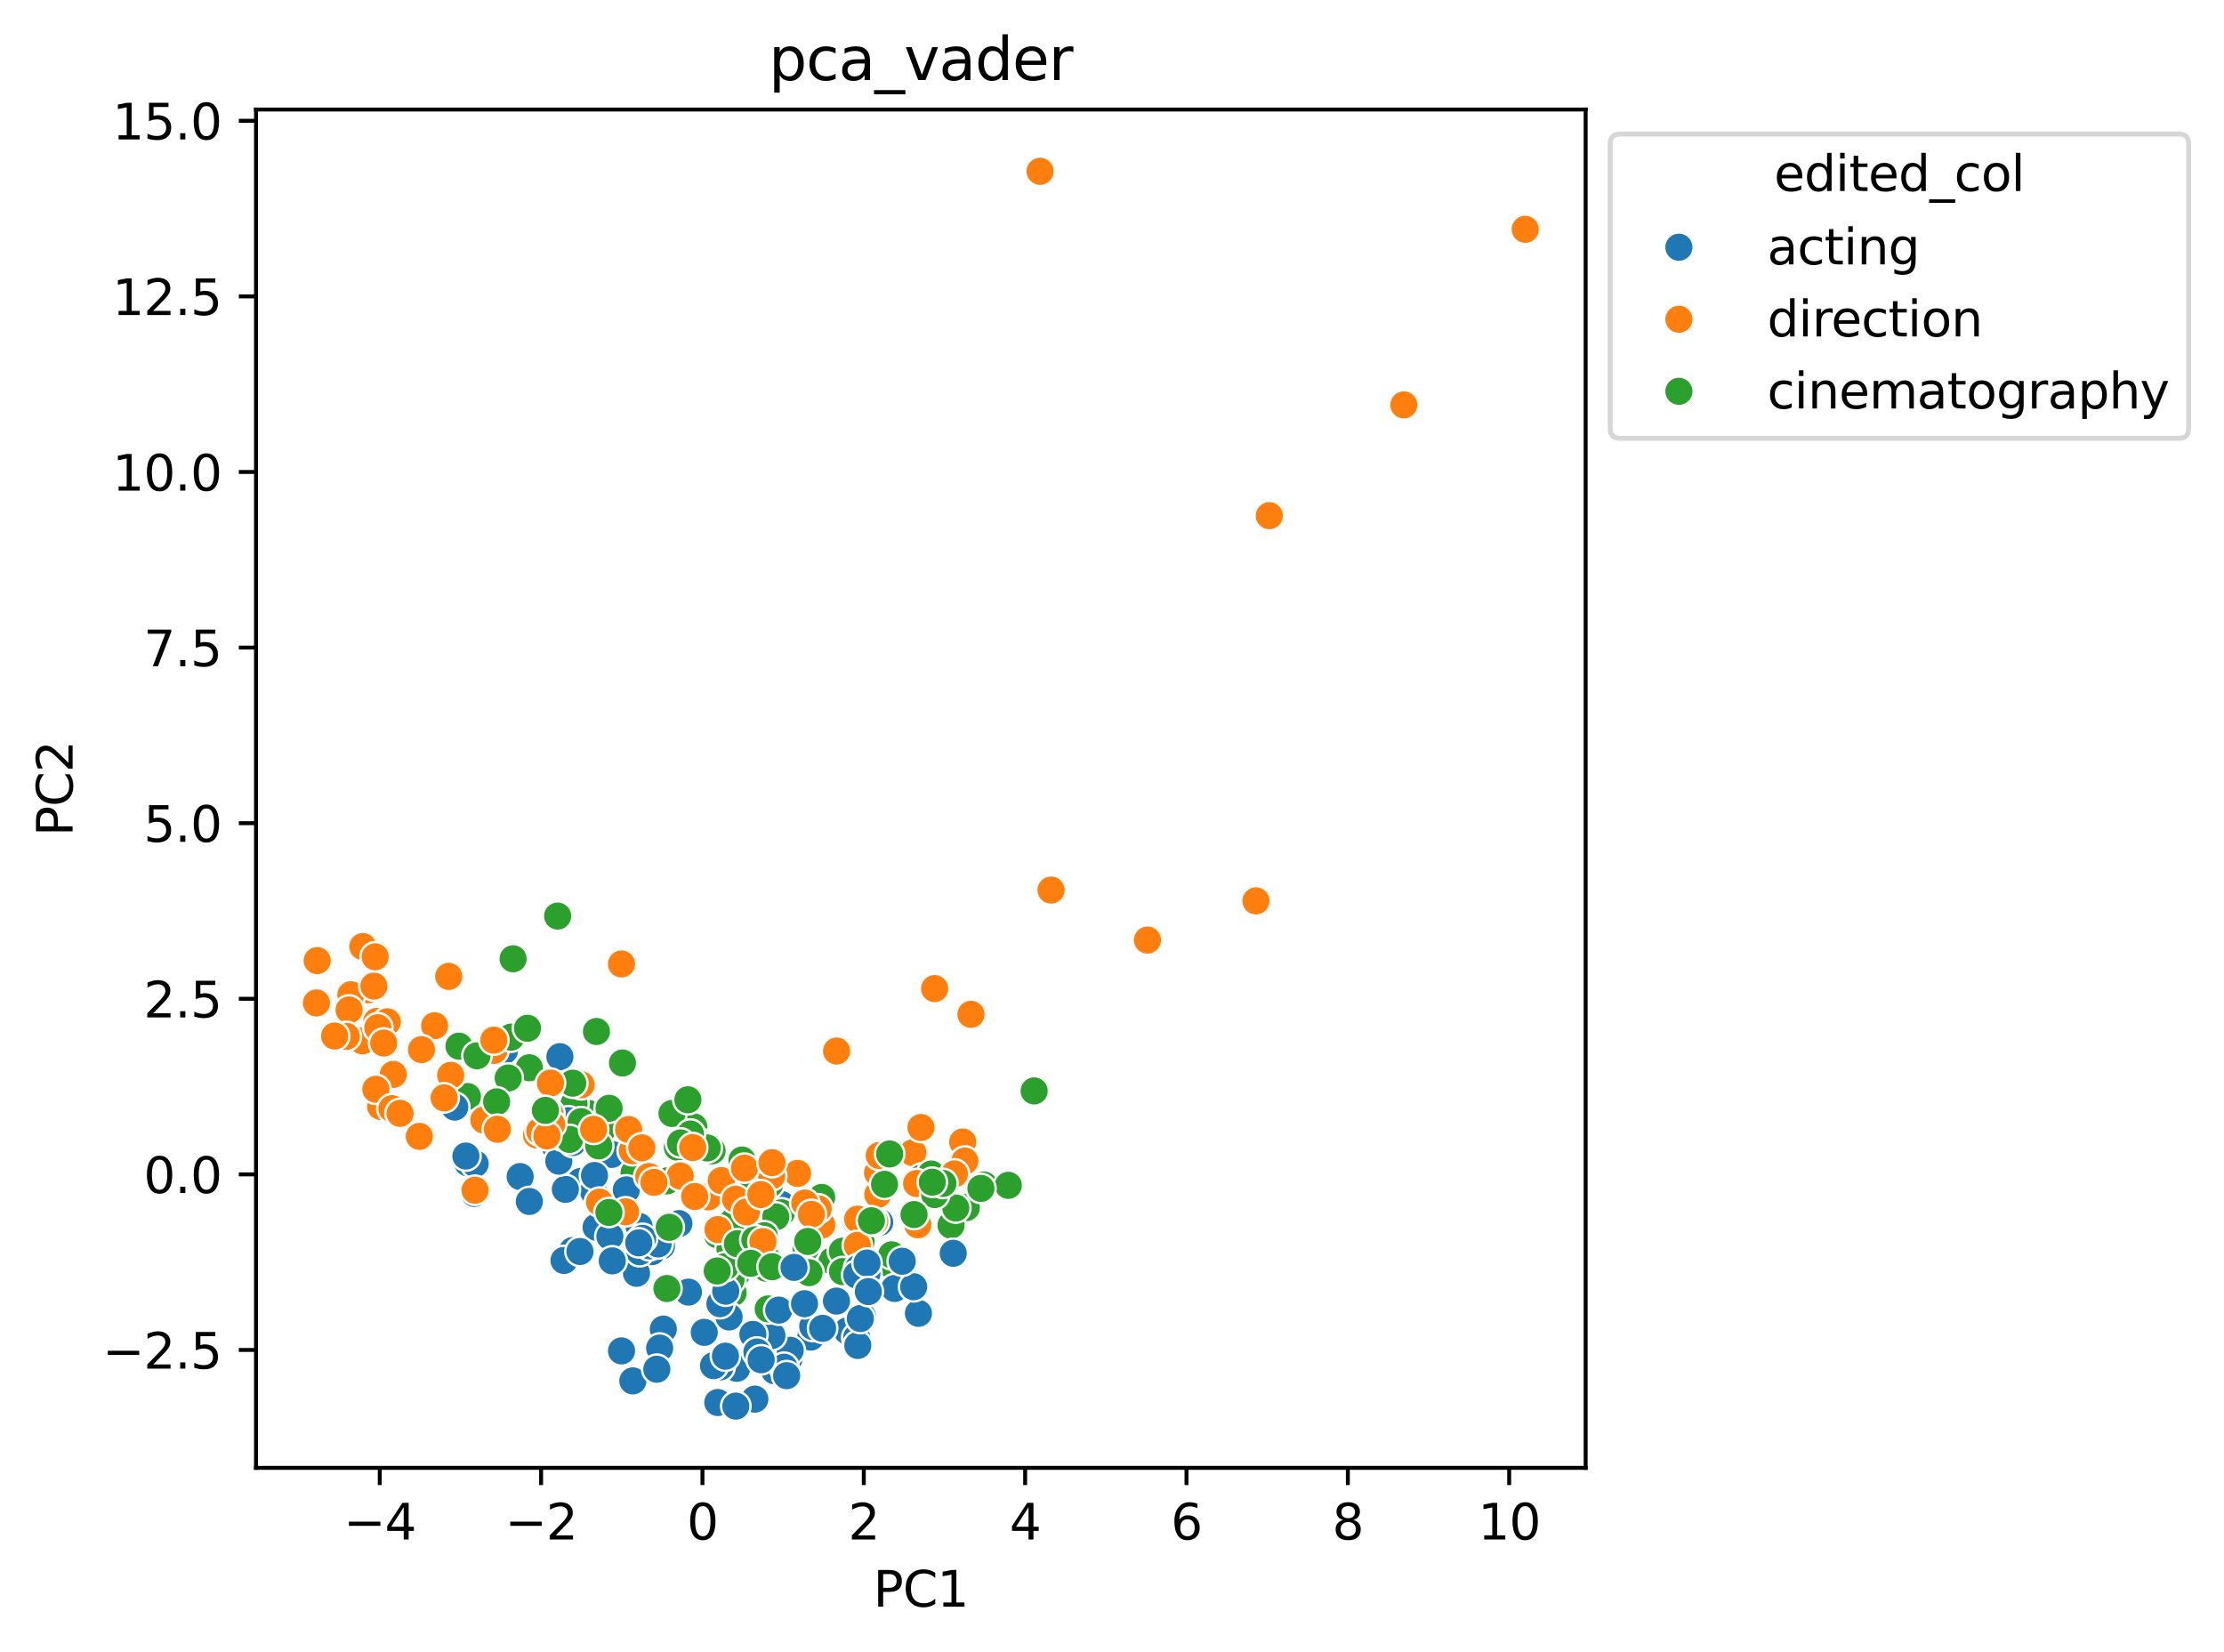 <?xml version="1.0" encoding="utf-8" standalone="no"?>
<!DOCTYPE svg PUBLIC "-//W3C//DTD SVG 1.1//EN"
  "http://www.w3.org/Graphics/SVG/1.1/DTD/svg11.dtd">
<svg xmlns:xlink="http://www.w3.org/1999/xlink" width="453.148pt" height="336.634pt" viewBox="0 0 453.148 336.634" xmlns="http://www.w3.org/2000/svg" version="1.1">
 <defs>
  <style type="text/css">*{stroke-linejoin: round; stroke-linecap: butt}</style>
 </defs>
 <g id="figure_1">
  <g id="patch_1">
   <path d="M 0 336.634 
L 453.148 336.634 
L 453.148 0 
L 0 0 
z
" style="fill: #ffffff"/>
  </g>
  <g id="axes_1">
   <g id="patch_2">
    <path d="M 52.161 299.078 
L 323.081 299.078 
L 323.081 22.318 
L 52.161 22.318 
z
" style="fill: #ffffff"/>
   </g>
   <g id="PathCollection_1">
    <defs>
     <path id="C0_0_5891af941b" d="M 0 3 
C 0.796 3 1.559 2.684 2.121 2.121 
C 2.684 1.559 3 0.796 3 -0 
C 3 -0.796 2.684 -1.559 2.121 -2.121 
C 1.559 -2.684 0.796 -3 0 -3 
C -0.796 -3 -1.559 -2.684 -2.121 -2.121 
C -2.684 -1.559 -3 -0.796 -3 0 
C -3 0.796 -2.684 1.559 -2.121 2.121 
C -1.559 2.684 -0.796 3 0 3 
z
"/>
    </defs>
    <g clip-path="url(#p2e89ae93a7)">
     <use xlink:href="#C0_0_5891af941b" x="111.483" y="232.026" style="fill: #1f77b4; stroke: #ffffff; stroke-width: 0.48"/>
    </g>
    <g clip-path="url(#p2e89ae93a7)">
     <use xlink:href="#C0_0_5891af941b" x="118.306" y="240.726" style="fill: #1f77b4; stroke: #ffffff; stroke-width: 0.48"/>
    </g>
    <g clip-path="url(#p2e89ae93a7)">
     <use xlink:href="#C0_0_5891af941b" x="102.802" y="214.031" style="fill: #1f77b4; stroke: #ffffff; stroke-width: 0.48"/>
    </g>
    <g clip-path="url(#p2e89ae93a7)">
     <use xlink:href="#C0_0_5891af941b" x="121.459" y="250.056" style="fill: #1f77b4; stroke: #ffffff; stroke-width: 0.48"/>
    </g>
    <g clip-path="url(#p2e89ae93a7)">
     <use xlink:href="#C0_0_5891af941b" x="95.295" y="236.935" style="fill: #1f77b4; stroke: #ffffff; stroke-width: 0.48"/>
    </g>
    <g clip-path="url(#p2e89ae93a7)">
     <use xlink:href="#C0_0_5891af941b" x="114.08" y="215.298" style="fill: #1f77b4; stroke: #ffffff; stroke-width: 0.48"/>
    </g>
    <g clip-path="url(#p2e89ae93a7)">
     <use xlink:href="#C0_0_5891af941b" x="120.914" y="242.75" style="fill: #1f77b4; stroke: #ffffff; stroke-width: 0.48"/>
    </g>
    <g clip-path="url(#p2e89ae93a7)">
     <use xlink:href="#C0_0_5891af941b" x="124.645" y="235.211" style="fill: #1f77b4; stroke: #ffffff; stroke-width: 0.48"/>
    </g>
    <g clip-path="url(#p2e89ae93a7)">
     <use xlink:href="#C0_0_5891af941b" x="96.815" y="237.116" style="fill: #1f77b4; stroke: #ffffff; stroke-width: 0.48"/>
    </g>
    <g clip-path="url(#p2e89ae93a7)">
     <use xlink:href="#C0_0_5891af941b" x="125.601" y="250.766" style="fill: #1f77b4; stroke: #ffffff; stroke-width: 0.48"/>
    </g>
    <g clip-path="url(#p2e89ae93a7)">
     <use xlink:href="#C0_0_5891af941b" x="75.079" y="201.659" style="fill: #ff7f0e; stroke: #ffffff; stroke-width: 0.48"/>
    </g>
    <g clip-path="url(#p2e89ae93a7)">
     <use xlink:href="#C0_0_5891af941b" x="71.488" y="202.68" style="fill: #ff7f0e; stroke: #ffffff; stroke-width: 0.48"/>
    </g>
    <g clip-path="url(#p2e89ae93a7)">
     <use xlink:href="#C0_0_5891af941b" x="88.556" y="208.994" style="fill: #ff7f0e; stroke: #ffffff; stroke-width: 0.48"/>
    </g>
    <g clip-path="url(#p2e89ae93a7)">
     <use xlink:href="#C0_0_5891af941b" x="100.641" y="214.02" style="fill: #ff7f0e; stroke: #ffffff; stroke-width: 0.48"/>
    </g>
    <g clip-path="url(#p2e89ae93a7)">
     <use xlink:href="#C0_0_5891af941b" x="80.125" y="218.913" style="fill: #ff7f0e; stroke: #ffffff; stroke-width: 0.48"/>
    </g>
    <g clip-path="url(#p2e89ae93a7)">
     <use xlink:href="#C0_0_5891af941b" x="64.628" y="195.727" style="fill: #ff7f0e; stroke: #ffffff; stroke-width: 0.48"/>
    </g>
    <g clip-path="url(#p2e89ae93a7)">
     <use xlink:href="#C0_0_5891af941b" x="76.177" y="200.915" style="fill: #ff7f0e; stroke: #ffffff; stroke-width: 0.48"/>
    </g>
    <g clip-path="url(#p2e89ae93a7)">
     <use xlink:href="#C0_0_5891af941b" x="76.758" y="208.112" style="fill: #ff7f0e; stroke: #ffffff; stroke-width: 0.48"/>
    </g>
    <g clip-path="url(#p2e89ae93a7)">
     <use xlink:href="#C0_0_5891af941b" x="73.927" y="192.861" style="fill: #ff7f0e; stroke: #ffffff; stroke-width: 0.48"/>
    </g>
    <g clip-path="url(#p2e89ae93a7)">
     <use xlink:href="#C0_0_5891af941b" x="78.917" y="208.199" style="fill: #ff7f0e; stroke: #ffffff; stroke-width: 0.48"/>
    </g>
    <g clip-path="url(#p2e89ae93a7)">
     <use xlink:href="#C0_0_5891af941b" x="141.374" y="229.594" style="fill: #2ca02c; stroke: #ffffff; stroke-width: 0.48"/>
    </g>
    <g clip-path="url(#p2e89ae93a7)">
     <use xlink:href="#C0_0_5891af941b" x="104.544" y="195.353" style="fill: #2ca02c; stroke: #ffffff; stroke-width: 0.48"/>
    </g>
    <g clip-path="url(#p2e89ae93a7)">
     <use xlink:href="#C0_0_5891af941b" x="136.915" y="226.872" style="fill: #2ca02c; stroke: #ffffff; stroke-width: 0.48"/>
    </g>
    <g clip-path="url(#p2e89ae93a7)">
     <use xlink:href="#C0_0_5891af941b" x="119.945" y="226.888" style="fill: #2ca02c; stroke: #ffffff; stroke-width: 0.48"/>
    </g>
    <g clip-path="url(#p2e89ae93a7)">
     <use xlink:href="#C0_0_5891af941b" x="126.829" y="216.589" style="fill: #2ca02c; stroke: #ffffff; stroke-width: 0.48"/>
    </g>
    <g clip-path="url(#p2e89ae93a7)">
     <use xlink:href="#C0_0_5891af941b" x="93.511" y="213.162" style="fill: #2ca02c; stroke: #ffffff; stroke-width: 0.48"/>
    </g>
    <g clip-path="url(#p2e89ae93a7)">
     <use xlink:href="#C0_0_5891af941b" x="97.186" y="215.116" style="fill: #2ca02c; stroke: #ffffff; stroke-width: 0.48"/>
    </g>
    <g clip-path="url(#p2e89ae93a7)">
     <use xlink:href="#C0_0_5891af941b" x="113.625" y="186.655" style="fill: #2ca02c; stroke: #ffffff; stroke-width: 0.48"/>
    </g>
    <g clip-path="url(#p2e89ae93a7)">
     <use xlink:href="#C0_0_5891af941b" x="116.963" y="224.888" style="fill: #2ca02c; stroke: #ffffff; stroke-width: 0.48"/>
    </g>
    <g clip-path="url(#p2e89ae93a7)">
     <use xlink:href="#C0_0_5891af941b" x="95.244" y="223.421" style="fill: #2ca02c; stroke: #ffffff; stroke-width: 0.48"/>
    </g>
    <g clip-path="url(#p2e89ae93a7)">
     <use xlink:href="#C0_0_5891af941b" x="134.776" y="253.877" style="fill: #1f77b4; stroke: #ffffff; stroke-width: 0.48"/>
    </g>
    <g clip-path="url(#p2e89ae93a7)">
     <use xlink:href="#C0_0_5891af941b" x="96.64" y="243.154" style="fill: #1f77b4; stroke: #ffffff; stroke-width: 0.48"/>
    </g>
    <g clip-path="url(#p2e89ae93a7)">
     <use xlink:href="#C0_0_5891af941b" x="132.817" y="255.031" style="fill: #1f77b4; stroke: #ffffff; stroke-width: 0.48"/>
    </g>
    <g clip-path="url(#p2e89ae93a7)">
     <use xlink:href="#C0_0_5891af941b" x="115.831" y="228.351" style="fill: #1f77b4; stroke: #ffffff; stroke-width: 0.48"/>
    </g>
    <g clip-path="url(#p2e89ae93a7)">
     <use xlink:href="#C0_0_5891af941b" x="113.129" y="233.624" style="fill: #1f77b4; stroke: #ffffff; stroke-width: 0.48"/>
    </g>
    <g clip-path="url(#p2e89ae93a7)">
     <use xlink:href="#C0_0_5891af941b" x="115.197" y="242.334" style="fill: #1f77b4; stroke: #ffffff; stroke-width: 0.48"/>
    </g>
    <g clip-path="url(#p2e89ae93a7)">
     <use xlink:href="#C0_0_5891af941b" x="113.856" y="236.586" style="fill: #1f77b4; stroke: #ffffff; stroke-width: 0.48"/>
    </g>
    <g clip-path="url(#p2e89ae93a7)">
     <use xlink:href="#C0_0_5891af941b" x="129.693" y="259.438" style="fill: #1f77b4; stroke: #ffffff; stroke-width: 0.48"/>
    </g>
    <g clip-path="url(#p2e89ae93a7)">
     <use xlink:href="#C0_0_5891af941b" x="92.658" y="225.571" style="fill: #1f77b4; stroke: #ffffff; stroke-width: 0.48"/>
    </g>
    <g clip-path="url(#p2e89ae93a7)">
     <use xlink:href="#C0_0_5891af941b" x="159.221" y="245.419" style="fill: #1f77b4; stroke: #ffffff; stroke-width: 0.48"/>
    </g>
    <g clip-path="url(#p2e89ae93a7)">
     <use xlink:href="#C0_0_5891af941b" x="91.829" y="219.1" style="fill: #ff7f0e; stroke: #ffffff; stroke-width: 0.48"/>
    </g>
    <g clip-path="url(#p2e89ae93a7)">
     <use xlink:href="#C0_0_5891af941b" x="71.12" y="205.775" style="fill: #ff7f0e; stroke: #ffffff; stroke-width: 0.48"/>
    </g>
    <g clip-path="url(#p2e89ae93a7)">
     <use xlink:href="#C0_0_5891af941b" x="91.429" y="198.947" style="fill: #ff7f0e; stroke: #ffffff; stroke-width: 0.48"/>
    </g>
    <g clip-path="url(#p2e89ae93a7)">
     <use xlink:href="#C0_0_5891af941b" x="76.442" y="194.955" style="fill: #ff7f0e; stroke: #ffffff; stroke-width: 0.48"/>
    </g>
    <g clip-path="url(#p2e89ae93a7)">
     <use xlink:href="#C0_0_5891af941b" x="64.475" y="204.353" style="fill: #ff7f0e; stroke: #ffffff; stroke-width: 0.48"/>
    </g>
    <g clip-path="url(#p2e89ae93a7)">
     <use xlink:href="#C0_0_5891af941b" x="211.919" y="34.898" style="fill: #ff7f0e; stroke: #ffffff; stroke-width: 0.48"/>
    </g>
    <g clip-path="url(#p2e89ae93a7)">
     <use xlink:href="#C0_0_5891af941b" x="73.845" y="212.072" style="fill: #ff7f0e; stroke: #ffffff; stroke-width: 0.48"/>
    </g>
    <g clip-path="url(#p2e89ae93a7)">
     <use xlink:href="#C0_0_5891af941b" x="70.566" y="211.162" style="fill: #ff7f0e; stroke: #ffffff; stroke-width: 0.48"/>
    </g>
    <g clip-path="url(#p2e89ae93a7)">
     <use xlink:href="#C0_0_5891af941b" x="68.175" y="211.095" style="fill: #ff7f0e; stroke: #ffffff; stroke-width: 0.48"/>
    </g>
    <g clip-path="url(#p2e89ae93a7)">
     <use xlink:href="#C0_0_5891af941b" x="76.981" y="209.405" style="fill: #ff7f0e; stroke: #ffffff; stroke-width: 0.48"/>
    </g>
    <g clip-path="url(#p2e89ae93a7)">
     <use xlink:href="#C0_0_5891af941b" x="104.136" y="211.317" style="fill: #2ca02c; stroke: #ffffff; stroke-width: 0.48"/>
    </g>
    <g clip-path="url(#p2e89ae93a7)">
     <use xlink:href="#C0_0_5891af941b" x="140.155" y="224.086" style="fill: #2ca02c; stroke: #ffffff; stroke-width: 0.48"/>
    </g>
    <g clip-path="url(#p2e89ae93a7)">
     <use xlink:href="#C0_0_5891af941b" x="107.842" y="217.556" style="fill: #2ca02c; stroke: #ffffff; stroke-width: 0.48"/>
    </g>
    <g clip-path="url(#p2e89ae93a7)">
     <use xlink:href="#C0_0_5891af941b" x="145.093" y="234.482" style="fill: #2ca02c; stroke: #ffffff; stroke-width: 0.48"/>
    </g>
    <g clip-path="url(#p2e89ae93a7)">
     <use xlink:href="#C0_0_5891af941b" x="114.705" y="231.56" style="fill: #2ca02c; stroke: #ffffff; stroke-width: 0.48"/>
    </g>
    <g clip-path="url(#p2e89ae93a7)">
     <use xlink:href="#C0_0_5891af941b" x="156.84" y="241.273" style="fill: #2ca02c; stroke: #ffffff; stroke-width: 0.48"/>
    </g>
    <g clip-path="url(#p2e89ae93a7)">
     <use xlink:href="#C0_0_5891af941b" x="103.546" y="219.648" style="fill: #2ca02c; stroke: #ffffff; stroke-width: 0.48"/>
    </g>
    <g clip-path="url(#p2e89ae93a7)">
     <use xlink:href="#C0_0_5891af941b" x="118.408" y="228.537" style="fill: #2ca02c; stroke: #ffffff; stroke-width: 0.48"/>
    </g>
    <g clip-path="url(#p2e89ae93a7)">
     <use xlink:href="#C0_0_5891af941b" x="122.927" y="229.902" style="fill: #2ca02c; stroke: #ffffff; stroke-width: 0.48"/>
    </g>
    <g clip-path="url(#p2e89ae93a7)">
     <use xlink:href="#C0_0_5891af941b" x="151.382" y="237.713" style="fill: #2ca02c; stroke: #ffffff; stroke-width: 0.48"/>
    </g>
    <g clip-path="url(#p2e89ae93a7)">
     <use xlink:href="#C0_0_5891af941b" x="130.333" y="255.039" style="fill: #1f77b4; stroke: #ffffff; stroke-width: 0.48"/>
    </g>
    <g clip-path="url(#p2e89ae93a7)">
     <use xlink:href="#C0_0_5891af941b" x="121.127" y="239.511" style="fill: #1f77b4; stroke: #ffffff; stroke-width: 0.48"/>
    </g>
    <g clip-path="url(#p2e89ae93a7)">
     <use xlink:href="#C0_0_5891af941b" x="94.93" y="235.548" style="fill: #1f77b4; stroke: #ffffff; stroke-width: 0.48"/>
    </g>
    <g clip-path="url(#p2e89ae93a7)">
     <use xlink:href="#C0_0_5891af941b" x="127.063" y="245.461" style="fill: #1f77b4; stroke: #ffffff; stroke-width: 0.48"/>
    </g>
    <g clip-path="url(#p2e89ae93a7)">
     <use xlink:href="#C0_0_5891af941b" x="132.348" y="253.846" style="fill: #1f77b4; stroke: #ffffff; stroke-width: 0.48"/>
    </g>
    <g clip-path="url(#p2e89ae93a7)">
     <use xlink:href="#C0_0_5891af941b" x="105.984" y="239.732" style="fill: #1f77b4; stroke: #ffffff; stroke-width: 0.48"/>
    </g>
    <g clip-path="url(#p2e89ae93a7)">
     <use xlink:href="#C0_0_5891af941b" x="116.715" y="232.782" style="fill: #1f77b4; stroke: #ffffff; stroke-width: 0.48"/>
    </g>
    <g clip-path="url(#p2e89ae93a7)">
     <use xlink:href="#C0_0_5891af941b" x="134.099" y="253.457" style="fill: #1f77b4; stroke: #ffffff; stroke-width: 0.48"/>
    </g>
    <g clip-path="url(#p2e89ae93a7)">
     <use xlink:href="#C0_0_5891af941b" x="138.33" y="249.31" style="fill: #1f77b4; stroke: #ffffff; stroke-width: 0.48"/>
    </g>
    <g clip-path="url(#p2e89ae93a7)">
     <use xlink:href="#C0_0_5891af941b" x="107.855" y="244.801" style="fill: #1f77b4; stroke: #ffffff; stroke-width: 0.48"/>
    </g>
    <g clip-path="url(#p2e89ae93a7)">
     <use xlink:href="#C0_0_5891af941b" x="118.405" y="221.026" style="fill: #ff7f0e; stroke: #ffffff; stroke-width: 0.48"/>
    </g>
    <g clip-path="url(#p2e89ae93a7)">
     <use xlink:href="#C0_0_5891af941b" x="77.548" y="225.441" style="fill: #ff7f0e; stroke: #ffffff; stroke-width: 0.48"/>
    </g>
    <g clip-path="url(#p2e89ae93a7)">
     <use xlink:href="#C0_0_5891af941b" x="76.577" y="221.943" style="fill: #ff7f0e; stroke: #ffffff; stroke-width: 0.48"/>
    </g>
    <g clip-path="url(#p2e89ae93a7)">
     <use xlink:href="#C0_0_5891af941b" x="112.049" y="226.907" style="fill: #ff7f0e; stroke: #ffffff; stroke-width: 0.48"/>
    </g>
    <g clip-path="url(#p2e89ae93a7)">
     <use xlink:href="#C0_0_5891af941b" x="78.173" y="212.519" style="fill: #ff7f0e; stroke: #ffffff; stroke-width: 0.48"/>
    </g>
    <g clip-path="url(#p2e89ae93a7)">
     <use xlink:href="#C0_0_5891af941b" x="100.617" y="211.937" style="fill: #ff7f0e; stroke: #ffffff; stroke-width: 0.48"/>
    </g>
    <g clip-path="url(#p2e89ae93a7)">
     <use xlink:href="#C0_0_5891af941b" x="85.876" y="213.868" style="fill: #ff7f0e; stroke: #ffffff; stroke-width: 0.48"/>
    </g>
    <g clip-path="url(#p2e89ae93a7)">
     <use xlink:href="#C0_0_5891af941b" x="79.855" y="225.892" style="fill: #ff7f0e; stroke: #ffffff; stroke-width: 0.48"/>
    </g>
    <g clip-path="url(#p2e89ae93a7)">
     <use xlink:href="#C0_0_5891af941b" x="90.49" y="223.694" style="fill: #ff7f0e; stroke: #ffffff; stroke-width: 0.48"/>
    </g>
    <g clip-path="url(#p2e89ae93a7)">
     <use xlink:href="#C0_0_5891af941b" x="98.581" y="228.204" style="fill: #ff7f0e; stroke: #ffffff; stroke-width: 0.48"/>
    </g>
    <g clip-path="url(#p2e89ae93a7)">
     <use xlink:href="#C0_0_5891af941b" x="135.869" y="240.609" style="fill: #2ca02c; stroke: #ffffff; stroke-width: 0.48"/>
    </g>
    <g clip-path="url(#p2e89ae93a7)">
     <use xlink:href="#C0_0_5891af941b" x="129.923" y="235.712" style="fill: #2ca02c; stroke: #ffffff; stroke-width: 0.48"/>
    </g>
    <g clip-path="url(#p2e89ae93a7)">
     <use xlink:href="#C0_0_5891af941b" x="121.534" y="210.171" style="fill: #2ca02c; stroke: #ffffff; stroke-width: 0.48"/>
    </g>
    <g clip-path="url(#p2e89ae93a7)">
     <use xlink:href="#C0_0_5891af941b" x="124.108" y="225.816" style="fill: #2ca02c; stroke: #ffffff; stroke-width: 0.48"/>
    </g>
    <g clip-path="url(#p2e89ae93a7)">
     <use xlink:href="#C0_0_5891af941b" x="101.193" y="224.499" style="fill: #2ca02c; stroke: #ffffff; stroke-width: 0.48"/>
    </g>
    <g clip-path="url(#p2e89ae93a7)">
     <use xlink:href="#C0_0_5891af941b" x="116.694" y="220.701" style="fill: #2ca02c; stroke: #ffffff; stroke-width: 0.48"/>
    </g>
    <g clip-path="url(#p2e89ae93a7)">
     <use xlink:href="#C0_0_5891af941b" x="142.296" y="232.753" style="fill: #2ca02c; stroke: #ffffff; stroke-width: 0.48"/>
    </g>
    <g clip-path="url(#p2e89ae93a7)">
     <use xlink:href="#C0_0_5891af941b" x="129.194" y="238.961" style="fill: #2ca02c; stroke: #ffffff; stroke-width: 0.48"/>
    </g>
    <g clip-path="url(#p2e89ae93a7)">
     <use xlink:href="#C0_0_5891af941b" x="116.056" y="232.158" style="fill: #2ca02c; stroke: #ffffff; stroke-width: 0.48"/>
    </g>
    <g clip-path="url(#p2e89ae93a7)">
     <use xlink:href="#C0_0_5891af941b" x="107.478" y="209.516" style="fill: #2ca02c; stroke: #ffffff; stroke-width: 0.48"/>
    </g>
    <g clip-path="url(#p2e89ae93a7)">
     <use xlink:href="#C0_0_5891af941b" x="116.652" y="254.812" style="fill: #1f77b4; stroke: #ffffff; stroke-width: 0.48"/>
    </g>
    <g clip-path="url(#p2e89ae93a7)">
     <use xlink:href="#C0_0_5891af941b" x="130.22" y="249.891" style="fill: #1f77b4; stroke: #ffffff; stroke-width: 0.48"/>
    </g>
    <g clip-path="url(#p2e89ae93a7)">
     <use xlink:href="#C0_0_5891af941b" x="150.088" y="259.528" style="fill: #1f77b4; stroke: #ffffff; stroke-width: 0.48"/>
    </g>
    <g clip-path="url(#p2e89ae93a7)">
     <use xlink:href="#C0_0_5891af941b" x="127.611" y="242.442" style="fill: #1f77b4; stroke: #ffffff; stroke-width: 0.48"/>
    </g>
    <g clip-path="url(#p2e89ae93a7)">
     <use xlink:href="#C0_0_5891af941b" x="114.92" y="256.817" style="fill: #1f77b4; stroke: #ffffff; stroke-width: 0.48"/>
    </g>
    <g clip-path="url(#p2e89ae93a7)">
     <use xlink:href="#C0_0_5891af941b" x="130.928" y="252.318" style="fill: #1f77b4; stroke: #ffffff; stroke-width: 0.48"/>
    </g>
    <g clip-path="url(#p2e89ae93a7)">
     <use xlink:href="#C0_0_5891af941b" x="124.263" y="251.921" style="fill: #1f77b4; stroke: #ffffff; stroke-width: 0.48"/>
    </g>
    <g clip-path="url(#p2e89ae93a7)">
     <use xlink:href="#C0_0_5891af941b" x="118.171" y="254.998" style="fill: #1f77b4; stroke: #ffffff; stroke-width: 0.48"/>
    </g>
    <g clip-path="url(#p2e89ae93a7)">
     <use xlink:href="#C0_0_5891af941b" x="124.748" y="256.904" style="fill: #1f77b4; stroke: #ffffff; stroke-width: 0.48"/>
    </g>
    <g clip-path="url(#p2e89ae93a7)">
     <use xlink:href="#C0_0_5891af941b" x="130.148" y="253.227" style="fill: #1f77b4; stroke: #ffffff; stroke-width: 0.48"/>
    </g>
    <g clip-path="url(#p2e89ae93a7)">
     <use xlink:href="#C0_0_5891af941b" x="96.788" y="242.514" style="fill: #ff7f0e; stroke: #ffffff; stroke-width: 0.48"/>
    </g>
    <g clip-path="url(#p2e89ae93a7)">
     <use xlink:href="#C0_0_5891af941b" x="109.312" y="231.227" style="fill: #ff7f0e; stroke: #ffffff; stroke-width: 0.48"/>
    </g>
    <g clip-path="url(#p2e89ae93a7)">
     <use xlink:href="#C0_0_5891af941b" x="112.165" y="220.683" style="fill: #ff7f0e; stroke: #ffffff; stroke-width: 0.48"/>
    </g>
    <g clip-path="url(#p2e89ae93a7)">
     <use xlink:href="#C0_0_5891af941b" x="101.333" y="230.089" style="fill: #ff7f0e; stroke: #ffffff; stroke-width: 0.48"/>
    </g>
    <g clip-path="url(#p2e89ae93a7)">
     <use xlink:href="#C0_0_5891af941b" x="126.626" y="196.409" style="fill: #ff7f0e; stroke: #ffffff; stroke-width: 0.48"/>
    </g>
    <g clip-path="url(#p2e89ae93a7)">
     <use xlink:href="#C0_0_5891af941b" x="85.441" y="231.539" style="fill: #ff7f0e; stroke: #ffffff; stroke-width: 0.48"/>
    </g>
    <g clip-path="url(#p2e89ae93a7)">
     <use xlink:href="#C0_0_5891af941b" x="81.509" y="226.845" style="fill: #ff7f0e; stroke: #ffffff; stroke-width: 0.48"/>
    </g>
    <g clip-path="url(#p2e89ae93a7)">
     <use xlink:href="#C0_0_5891af941b" x="112.394" y="229.09" style="fill: #ff7f0e; stroke: #ffffff; stroke-width: 0.48"/>
    </g>
    <g clip-path="url(#p2e89ae93a7)">
     <use xlink:href="#C0_0_5891af941b" x="109.973" y="230.462" style="fill: #ff7f0e; stroke: #ffffff; stroke-width: 0.48"/>
    </g>
    <g clip-path="url(#p2e89ae93a7)">
     <use xlink:href="#C0_0_5891af941b" x="111.429" y="231.436" style="fill: #ff7f0e; stroke: #ffffff; stroke-width: 0.48"/>
    </g>
    <g clip-path="url(#p2e89ae93a7)">
     <use xlink:href="#C0_0_5891af941b" x="111.13" y="226.249" style="fill: #2ca02c; stroke: #ffffff; stroke-width: 0.48"/>
    </g>
    <g clip-path="url(#p2e89ae93a7)">
     <use xlink:href="#C0_0_5891af941b" x="153.305" y="242.549" style="fill: #2ca02c; stroke: #ffffff; stroke-width: 0.48"/>
    </g>
    <g clip-path="url(#p2e89ae93a7)">
     <use xlink:href="#C0_0_5891af941b" x="157.164" y="247.503" style="fill: #2ca02c; stroke: #ffffff; stroke-width: 0.48"/>
    </g>
    <g clip-path="url(#p2e89ae93a7)">
     <use xlink:href="#C0_0_5891af941b" x="144.105" y="233.897" style="fill: #2ca02c; stroke: #ffffff; stroke-width: 0.48"/>
    </g>
    <g clip-path="url(#p2e89ae93a7)">
     <use xlink:href="#C0_0_5891af941b" x="130.937" y="234.327" style="fill: #2ca02c; stroke: #ffffff; stroke-width: 0.48"/>
    </g>
    <g clip-path="url(#p2e89ae93a7)">
     <use xlink:href="#C0_0_5891af941b" x="121.991" y="233.475" style="fill: #2ca02c; stroke: #ffffff; stroke-width: 0.48"/>
    </g>
    <g clip-path="url(#p2e89ae93a7)">
     <use xlink:href="#C0_0_5891af941b" x="138.014" y="233.751" style="fill: #2ca02c; stroke: #ffffff; stroke-width: 0.48"/>
    </g>
    <g clip-path="url(#p2e89ae93a7)">
     <use xlink:href="#C0_0_5891af941b" x="140.682" y="231.06" style="fill: #2ca02c; stroke: #ffffff; stroke-width: 0.48"/>
    </g>
    <g clip-path="url(#p2e89ae93a7)">
     <use xlink:href="#C0_0_5891af941b" x="138.657" y="232.874" style="fill: #2ca02c; stroke: #ffffff; stroke-width: 0.48"/>
    </g>
    <g clip-path="url(#p2e89ae93a7)">
     <use xlink:href="#C0_0_5891af941b" x="151.188" y="236.363" style="fill: #2ca02c; stroke: #ffffff; stroke-width: 0.48"/>
    </g>
    <g clip-path="url(#p2e89ae93a7)">
     <use xlink:href="#C0_0_5891af941b" x="165.208" y="272.432" style="fill: #1f77b4; stroke: #ffffff; stroke-width: 0.48"/>
    </g>
    <g clip-path="url(#p2e89ae93a7)">
     <use xlink:href="#C0_0_5891af941b" x="150.116" y="278.801" style="fill: #1f77b4; stroke: #ffffff; stroke-width: 0.48"/>
    </g>
    <g clip-path="url(#p2e89ae93a7)">
     <use xlink:href="#C0_0_5891af941b" x="160.783" y="276.783" style="fill: #1f77b4; stroke: #ffffff; stroke-width: 0.48"/>
    </g>
    <g clip-path="url(#p2e89ae93a7)">
     <use xlink:href="#C0_0_5891af941b" x="146.724" y="278.517" style="fill: #1f77b4; stroke: #ffffff; stroke-width: 0.48"/>
    </g>
    <g clip-path="url(#p2e89ae93a7)">
     <use xlink:href="#C0_0_5891af941b" x="155.171" y="276.541" style="fill: #1f77b4; stroke: #ffffff; stroke-width: 0.48"/>
    </g>
    <g clip-path="url(#p2e89ae93a7)">
     <use xlink:href="#C0_0_5891af941b" x="161.006" y="275.124" style="fill: #1f77b4; stroke: #ffffff; stroke-width: 0.48"/>
    </g>
    <g clip-path="url(#p2e89ae93a7)">
     <use xlink:href="#C0_0_5891af941b" x="143.492" y="271.469" style="fill: #1f77b4; stroke: #ffffff; stroke-width: 0.48"/>
    </g>
    <g clip-path="url(#p2e89ae93a7)">
     <use xlink:href="#C0_0_5891af941b" x="145.387" y="278.253" style="fill: #1f77b4; stroke: #ffffff; stroke-width: 0.48"/>
    </g>
    <g clip-path="url(#p2e89ae93a7)">
     <use xlink:href="#C0_0_5891af941b" x="135.157" y="270.809" style="fill: #1f77b4; stroke: #ffffff; stroke-width: 0.48"/>
    </g>
    <g clip-path="url(#p2e89ae93a7)">
     <use xlink:href="#C0_0_5891af941b" x="140.27" y="263.274" style="fill: #1f77b4; stroke: #ffffff; stroke-width: 0.48"/>
    </g>
    <g clip-path="url(#p2e89ae93a7)">
     <use xlink:href="#C0_0_5891af941b" x="128.814" y="234.465" style="fill: #ff7f0e; stroke: #ffffff; stroke-width: 0.48"/>
    </g>
    <g clip-path="url(#p2e89ae93a7)">
     <use xlink:href="#C0_0_5891af941b" x="258.625" y="105.068" style="fill: #ff7f0e; stroke: #ffffff; stroke-width: 0.48"/>
    </g>
    <g clip-path="url(#p2e89ae93a7)">
     <use xlink:href="#C0_0_5891af941b" x="170.457" y="214.151" style="fill: #ff7f0e; stroke: #ffffff; stroke-width: 0.48"/>
    </g>
    <g clip-path="url(#p2e89ae93a7)">
     <use xlink:href="#C0_0_5891af941b" x="151.705" y="249.306" style="fill: #ff7f0e; stroke: #ffffff; stroke-width: 0.48"/>
    </g>
    <g clip-path="url(#p2e89ae93a7)">
     <use xlink:href="#C0_0_5891af941b" x="144.28" y="243.871" style="fill: #ff7f0e; stroke: #ffffff; stroke-width: 0.48"/>
    </g>
    <g clip-path="url(#p2e89ae93a7)">
     <use xlink:href="#C0_0_5891af941b" x="138.598" y="239.607" style="fill: #ff7f0e; stroke: #ffffff; stroke-width: 0.48"/>
    </g>
    <g clip-path="url(#p2e89ae93a7)">
     <use xlink:href="#C0_0_5891af941b" x="141.135" y="233.815" style="fill: #ff7f0e; stroke: #ffffff; stroke-width: 0.48"/>
    </g>
    <g clip-path="url(#p2e89ae93a7)">
     <use xlink:href="#C0_0_5891af941b" x="162.518" y="239.082" style="fill: #ff7f0e; stroke: #ffffff; stroke-width: 0.48"/>
    </g>
    <g clip-path="url(#p2e89ae93a7)">
     <use xlink:href="#C0_0_5891af941b" x="190.435" y="201.429" style="fill: #ff7f0e; stroke: #ffffff; stroke-width: 0.48"/>
    </g>
    <g clip-path="url(#p2e89ae93a7)">
     <use xlink:href="#C0_0_5891af941b" x="132.186" y="239.706" style="fill: #ff7f0e; stroke: #ffffff; stroke-width: 0.48"/>
    </g>
    <g clip-path="url(#p2e89ae93a7)">
     <use xlink:href="#C0_0_5891af941b" x="149.378" y="263.393" style="fill: #2ca02c; stroke: #ffffff; stroke-width: 0.48"/>
    </g>
    <g clip-path="url(#p2e89ae93a7)">
     <use xlink:href="#C0_0_5891af941b" x="159.21" y="247.103" style="fill: #2ca02c; stroke: #ffffff; stroke-width: 0.48"/>
    </g>
    <g clip-path="url(#p2e89ae93a7)">
     <use xlink:href="#C0_0_5891af941b" x="156.103" y="258.403" style="fill: #2ca02c; stroke: #ffffff; stroke-width: 0.48"/>
    </g>
    <g clip-path="url(#p2e89ae93a7)">
     <use xlink:href="#C0_0_5891af941b" x="148.947" y="260.768" style="fill: #2ca02c; stroke: #ffffff; stroke-width: 0.48"/>
    </g>
    <g clip-path="url(#p2e89ae93a7)">
     <use xlink:href="#C0_0_5891af941b" x="146.188" y="251.59" style="fill: #2ca02c; stroke: #ffffff; stroke-width: 0.48"/>
    </g>
    <g clip-path="url(#p2e89ae93a7)">
     <use xlink:href="#C0_0_5891af941b" x="148.734" y="254.492" style="fill: #2ca02c; stroke: #ffffff; stroke-width: 0.48"/>
    </g>
    <g clip-path="url(#p2e89ae93a7)">
     <use xlink:href="#C0_0_5891af941b" x="158.069" y="247.949" style="fill: #2ca02c; stroke: #ffffff; stroke-width: 0.48"/>
    </g>
    <g clip-path="url(#p2e89ae93a7)">
     <use xlink:href="#C0_0_5891af941b" x="135.887" y="262.54" style="fill: #2ca02c; stroke: #ffffff; stroke-width: 0.48"/>
    </g>
    <g clip-path="url(#p2e89ae93a7)">
     <use xlink:href="#C0_0_5891af941b" x="149.366" y="248.828" style="fill: #2ca02c; stroke: #ffffff; stroke-width: 0.48"/>
    </g>
    <g clip-path="url(#p2e89ae93a7)">
     <use xlink:href="#C0_0_5891af941b" x="167.418" y="243.982" style="fill: #2ca02c; stroke: #ffffff; stroke-width: 0.48"/>
    </g>
    <g clip-path="url(#p2e89ae93a7)">
     <use xlink:href="#C0_0_5891af941b" x="153.806" y="285.074" style="fill: #1f77b4; stroke: #ffffff; stroke-width: 0.48"/>
    </g>
    <g clip-path="url(#p2e89ae93a7)">
     <use xlink:href="#C0_0_5891af941b" x="126.636" y="275.247" style="fill: #1f77b4; stroke: #ffffff; stroke-width: 0.48"/>
    </g>
    <g clip-path="url(#p2e89ae93a7)">
     <use xlink:href="#C0_0_5891af941b" x="157.28" y="272.12" style="fill: #1f77b4; stroke: #ffffff; stroke-width: 0.48"/>
    </g>
    <g clip-path="url(#p2e89ae93a7)">
     <use xlink:href="#C0_0_5891af941b" x="128.945" y="281.362" style="fill: #1f77b4; stroke: #ffffff; stroke-width: 0.48"/>
    </g>
    <g clip-path="url(#p2e89ae93a7)">
     <use xlink:href="#C0_0_5891af941b" x="148.557" y="268.335" style="fill: #1f77b4; stroke: #ffffff; stroke-width: 0.48"/>
    </g>
    <g clip-path="url(#p2e89ae93a7)">
     <use xlink:href="#C0_0_5891af941b" x="153.401" y="271.888" style="fill: #1f77b4; stroke: #ffffff; stroke-width: 0.48"/>
    </g>
    <g clip-path="url(#p2e89ae93a7)">
     <use xlink:href="#C0_0_5891af941b" x="134.407" y="274.667" style="fill: #1f77b4; stroke: #ffffff; stroke-width: 0.48"/>
    </g>
    <g clip-path="url(#p2e89ae93a7)">
     <use xlink:href="#C0_0_5891af941b" x="133.829" y="278.984" style="fill: #1f77b4; stroke: #ffffff; stroke-width: 0.48"/>
    </g>
    <g clip-path="url(#p2e89ae93a7)">
     <use xlink:href="#C0_0_5891af941b" x="146.687" y="265.63" style="fill: #1f77b4; stroke: #ffffff; stroke-width: 0.48"/>
    </g>
    <g clip-path="url(#p2e89ae93a7)">
     <use xlink:href="#C0_0_5891af941b" x="147.874" y="263.081" style="fill: #1f77b4; stroke: #ffffff; stroke-width: 0.48"/>
    </g>
    <g clip-path="url(#p2e89ae93a7)">
     <use xlink:href="#C0_0_5891af941b" x="120.945" y="230.111" style="fill: #ff7f0e; stroke: #ffffff; stroke-width: 0.48"/>
    </g>
    <g clip-path="url(#p2e89ae93a7)">
     <use xlink:href="#C0_0_5891af941b" x="157.235" y="239.585" style="fill: #ff7f0e; stroke: #ffffff; stroke-width: 0.48"/>
    </g>
    <g clip-path="url(#p2e89ae93a7)">
     <use xlink:href="#C0_0_5891af941b" x="128.083" y="230.151" style="fill: #ff7f0e; stroke: #ffffff; stroke-width: 0.48"/>
    </g>
    <g clip-path="url(#p2e89ae93a7)">
     <use xlink:href="#C0_0_5891af941b" x="146.96" y="240.548" style="fill: #ff7f0e; stroke: #ffffff; stroke-width: 0.48"/>
    </g>
    <g clip-path="url(#p2e89ae93a7)">
     <use xlink:href="#C0_0_5891af941b" x="127.458" y="246.91" style="fill: #ff7f0e; stroke: #ffffff; stroke-width: 0.48"/>
    </g>
    <g clip-path="url(#p2e89ae93a7)">
     <use xlink:href="#C0_0_5891af941b" x="151.681" y="238.019" style="fill: #ff7f0e; stroke: #ffffff; stroke-width: 0.48"/>
    </g>
    <g clip-path="url(#p2e89ae93a7)">
     <use xlink:href="#C0_0_5891af941b" x="133.239" y="240.91" style="fill: #ff7f0e; stroke: #ffffff; stroke-width: 0.48"/>
    </g>
    <g clip-path="url(#p2e89ae93a7)">
     <use xlink:href="#C0_0_5891af941b" x="146.282" y="250.533" style="fill: #ff7f0e; stroke: #ffffff; stroke-width: 0.48"/>
    </g>
    <g clip-path="url(#p2e89ae93a7)">
     <use xlink:href="#C0_0_5891af941b" x="122.149" y="244.937" style="fill: #ff7f0e; stroke: #ffffff; stroke-width: 0.48"/>
    </g>
    <g clip-path="url(#p2e89ae93a7)">
     <use xlink:href="#C0_0_5891af941b" x="130.771" y="233.871" style="fill: #ff7f0e; stroke: #ffffff; stroke-width: 0.48"/>
    </g>
    <g clip-path="url(#p2e89ae93a7)">
     <use xlink:href="#C0_0_5891af941b" x="155.332" y="253.795" style="fill: #2ca02c; stroke: #ffffff; stroke-width: 0.48"/>
    </g>
    <g clip-path="url(#p2e89ae93a7)">
     <use xlink:href="#C0_0_5891af941b" x="124.071" y="247.042" style="fill: #2ca02c; stroke: #ffffff; stroke-width: 0.48"/>
    </g>
    <g clip-path="url(#p2e89ae93a7)">
     <use xlink:href="#C0_0_5891af941b" x="156.53" y="266.697" style="fill: #2ca02c; stroke: #ffffff; stroke-width: 0.48"/>
    </g>
    <g clip-path="url(#p2e89ae93a7)">
     <use xlink:href="#C0_0_5891af941b" x="147.771" y="258.091" style="fill: #2ca02c; stroke: #ffffff; stroke-width: 0.48"/>
    </g>
    <g clip-path="url(#p2e89ae93a7)">
     <use xlink:href="#C0_0_5891af941b" x="155.72" y="251.777" style="fill: #2ca02c; stroke: #ffffff; stroke-width: 0.48"/>
    </g>
    <g clip-path="url(#p2e89ae93a7)">
     <use xlink:href="#C0_0_5891af941b" x="150.239" y="253.412" style="fill: #2ca02c; stroke: #ffffff; stroke-width: 0.48"/>
    </g>
    <g clip-path="url(#p2e89ae93a7)">
     <use xlink:href="#C0_0_5891af941b" x="153.8" y="252.606" style="fill: #2ca02c; stroke: #ffffff; stroke-width: 0.48"/>
    </g>
    <g clip-path="url(#p2e89ae93a7)">
     <use xlink:href="#C0_0_5891af941b" x="146.133" y="258.964" style="fill: #2ca02c; stroke: #ffffff; stroke-width: 0.48"/>
    </g>
    <g clip-path="url(#p2e89ae93a7)">
     <use xlink:href="#C0_0_5891af941b" x="136.362" y="250.07" style="fill: #2ca02c; stroke: #ffffff; stroke-width: 0.48"/>
    </g>
    <g clip-path="url(#p2e89ae93a7)">
     <use xlink:href="#C0_0_5891af941b" x="156.334" y="256.583" style="fill: #2ca02c; stroke: #ffffff; stroke-width: 0.48"/>
    </g>
    <g clip-path="url(#p2e89ae93a7)">
     <use xlink:href="#C0_0_5891af941b" x="165.594" y="270.26" style="fill: #1f77b4; stroke: #ffffff; stroke-width: 0.48"/>
    </g>
    <g clip-path="url(#p2e89ae93a7)">
     <use xlink:href="#C0_0_5891af941b" x="146.254" y="285.766" style="fill: #1f77b4; stroke: #ffffff; stroke-width: 0.48"/>
    </g>
    <g clip-path="url(#p2e89ae93a7)">
     <use xlink:href="#C0_0_5891af941b" x="158.674" y="266.941" style="fill: #1f77b4; stroke: #ffffff; stroke-width: 0.48"/>
    </g>
    <g clip-path="url(#p2e89ae93a7)">
     <use xlink:href="#C0_0_5891af941b" x="149.922" y="286.498" style="fill: #1f77b4; stroke: #ffffff; stroke-width: 0.48"/>
    </g>
    <g clip-path="url(#p2e89ae93a7)">
     <use xlink:href="#C0_0_5891af941b" x="157.828" y="279.31" style="fill: #1f77b4; stroke: #ffffff; stroke-width: 0.48"/>
    </g>
    <g clip-path="url(#p2e89ae93a7)">
     <use xlink:href="#C0_0_5891af941b" x="159.754" y="278.576" style="fill: #1f77b4; stroke: #ffffff; stroke-width: 0.48"/>
    </g>
    <g clip-path="url(#p2e89ae93a7)">
     <use xlink:href="#C0_0_5891af941b" x="154.223" y="275.473" style="fill: #1f77b4; stroke: #ffffff; stroke-width: 0.48"/>
    </g>
    <g clip-path="url(#p2e89ae93a7)">
     <use xlink:href="#C0_0_5891af941b" x="160.283" y="280.293" style="fill: #1f77b4; stroke: #ffffff; stroke-width: 0.48"/>
    </g>
    <g clip-path="url(#p2e89ae93a7)">
     <use xlink:href="#C0_0_5891af941b" x="147.809" y="276.321" style="fill: #1f77b4; stroke: #ffffff; stroke-width: 0.48"/>
    </g>
    <g clip-path="url(#p2e89ae93a7)">
     <use xlink:href="#C0_0_5891af941b" x="155.084" y="277.06" style="fill: #1f77b4; stroke: #ffffff; stroke-width: 0.48"/>
    </g>
    <g clip-path="url(#p2e89ae93a7)">
     <use xlink:href="#C0_0_5891af941b" x="155.444" y="252.985" style="fill: #ff7f0e; stroke: #ffffff; stroke-width: 0.48"/>
    </g>
    <g clip-path="url(#p2e89ae93a7)">
     <use xlink:href="#C0_0_5891af941b" x="157.296" y="236.897" style="fill: #ff7f0e; stroke: #ffffff; stroke-width: 0.48"/>
    </g>
    <g clip-path="url(#p2e89ae93a7)">
     <use xlink:href="#C0_0_5891af941b" x="167.446" y="249.599" style="fill: #ff7f0e; stroke: #ffffff; stroke-width: 0.48"/>
    </g>
    <g clip-path="url(#p2e89ae93a7)">
     <use xlink:href="#C0_0_5891af941b" x="149.881" y="244.352" style="fill: #ff7f0e; stroke: #ffffff; stroke-width: 0.48"/>
    </g>
    <g clip-path="url(#p2e89ae93a7)">
     <use xlink:href="#C0_0_5891af941b" x="141.537" y="243.783" style="fill: #ff7f0e; stroke: #ffffff; stroke-width: 0.48"/>
    </g>
    <g clip-path="url(#p2e89ae93a7)">
     <use xlink:href="#C0_0_5891af941b" x="166.702" y="246.288" style="fill: #ff7f0e; stroke: #ffffff; stroke-width: 0.48"/>
    </g>
    <g clip-path="url(#p2e89ae93a7)">
     <use xlink:href="#C0_0_5891af941b" x="152.084" y="246.928" style="fill: #ff7f0e; stroke: #ffffff; stroke-width: 0.48"/>
    </g>
    <g clip-path="url(#p2e89ae93a7)">
     <use xlink:href="#C0_0_5891af941b" x="155.03" y="243.403" style="fill: #ff7f0e; stroke: #ffffff; stroke-width: 0.48"/>
    </g>
    <g clip-path="url(#p2e89ae93a7)">
     <use xlink:href="#C0_0_5891af941b" x="163.984" y="245.116" style="fill: #ff7f0e; stroke: #ffffff; stroke-width: 0.48"/>
    </g>
    <g clip-path="url(#p2e89ae93a7)">
     <use xlink:href="#C0_0_5891af941b" x="165.316" y="247.431" style="fill: #ff7f0e; stroke: #ffffff; stroke-width: 0.48"/>
    </g>
    <g clip-path="url(#p2e89ae93a7)">
     <use xlink:href="#C0_0_5891af941b" x="169.52" y="256.897" style="fill: #2ca02c; stroke: #ffffff; stroke-width: 0.48"/>
    </g>
    <g clip-path="url(#p2e89ae93a7)">
     <use xlink:href="#C0_0_5891af941b" x="175.445" y="252.969" style="fill: #2ca02c; stroke: #ffffff; stroke-width: 0.48"/>
    </g>
    <g clip-path="url(#p2e89ae93a7)">
     <use xlink:href="#C0_0_5891af941b" x="171.64" y="254.931" style="fill: #2ca02c; stroke: #ffffff; stroke-width: 0.48"/>
    </g>
    <g clip-path="url(#p2e89ae93a7)">
     <use xlink:href="#C0_0_5891af941b" x="182.107" y="258.158" style="fill: #2ca02c; stroke: #ffffff; stroke-width: 0.48"/>
    </g>
    <g clip-path="url(#p2e89ae93a7)">
     <use xlink:href="#C0_0_5891af941b" x="164.225" y="254.313" style="fill: #2ca02c; stroke: #ffffff; stroke-width: 0.48"/>
    </g>
    <g clip-path="url(#p2e89ae93a7)">
     <use xlink:href="#C0_0_5891af941b" x="152.972" y="257.402" style="fill: #2ca02c; stroke: #ffffff; stroke-width: 0.48"/>
    </g>
    <g clip-path="url(#p2e89ae93a7)">
     <use xlink:href="#C0_0_5891af941b" x="171.669" y="259.088" style="fill: #2ca02c; stroke: #ffffff; stroke-width: 0.48"/>
    </g>
    <g clip-path="url(#p2e89ae93a7)">
     <use xlink:href="#C0_0_5891af941b" x="157.309" y="258.101" style="fill: #2ca02c; stroke: #ffffff; stroke-width: 0.48"/>
    </g>
    <g clip-path="url(#p2e89ae93a7)">
     <use xlink:href="#C0_0_5891af941b" x="164.845" y="259.308" style="fill: #2ca02c; stroke: #ffffff; stroke-width: 0.48"/>
    </g>
    <g clip-path="url(#p2e89ae93a7)">
     <use xlink:href="#C0_0_5891af941b" x="164.587" y="252.954" style="fill: #2ca02c; stroke: #ffffff; stroke-width: 0.48"/>
    </g>
    <g clip-path="url(#p2e89ae93a7)">
     <use xlink:href="#C0_0_5891af941b" x="172.613" y="271.169" style="fill: #1f77b4; stroke: #ffffff; stroke-width: 0.48"/>
    </g>
    <g clip-path="url(#p2e89ae93a7)">
     <use xlink:href="#C0_0_5891af941b" x="170.43" y="265.099" style="fill: #1f77b4; stroke: #ffffff; stroke-width: 0.48"/>
    </g>
    <g clip-path="url(#p2e89ae93a7)">
     <use xlink:href="#C0_0_5891af941b" x="182.268" y="262.53" style="fill: #1f77b4; stroke: #ffffff; stroke-width: 0.48"/>
    </g>
    <g clip-path="url(#p2e89ae93a7)">
     <use xlink:href="#C0_0_5891af941b" x="187.135" y="267.593" style="fill: #1f77b4; stroke: #ffffff; stroke-width: 0.48"/>
    </g>
    <g clip-path="url(#p2e89ae93a7)">
     <use xlink:href="#C0_0_5891af941b" x="174.564" y="272.517" style="fill: #1f77b4; stroke: #ffffff; stroke-width: 0.48"/>
    </g>
    <g clip-path="url(#p2e89ae93a7)">
     <use xlink:href="#C0_0_5891af941b" x="175.721" y="268.181" style="fill: #1f77b4; stroke: #ffffff; stroke-width: 0.48"/>
    </g>
    <g clip-path="url(#p2e89ae93a7)">
     <use xlink:href="#C0_0_5891af941b" x="161.777" y="258.233" style="fill: #1f77b4; stroke: #ffffff; stroke-width: 0.48"/>
    </g>
    <g clip-path="url(#p2e89ae93a7)">
     <use xlink:href="#C0_0_5891af941b" x="186.159" y="262.179" style="fill: #1f77b4; stroke: #ffffff; stroke-width: 0.48"/>
    </g>
    <g clip-path="url(#p2e89ae93a7)">
     <use xlink:href="#C0_0_5891af941b" x="176.626" y="259.531" style="fill: #1f77b4; stroke: #ffffff; stroke-width: 0.48"/>
    </g>
    <g clip-path="url(#p2e89ae93a7)">
     <use xlink:href="#C0_0_5891af941b" x="179.239" y="249.046" style="fill: #1f77b4; stroke: #ffffff; stroke-width: 0.48"/>
    </g>
    <g clip-path="url(#p2e89ae93a7)">
     <use xlink:href="#C0_0_5891af941b" x="178.226" y="248.868" style="fill: #ff7f0e; stroke: #ffffff; stroke-width: 0.48"/>
    </g>
    <g clip-path="url(#p2e89ae93a7)">
     <use xlink:href="#C0_0_5891af941b" x="174.335" y="248.757" style="fill: #ff7f0e; stroke: #ffffff; stroke-width: 0.48"/>
    </g>
    <g clip-path="url(#p2e89ae93a7)">
     <use xlink:href="#C0_0_5891af941b" x="178.846" y="243.355" style="fill: #ff7f0e; stroke: #ffffff; stroke-width: 0.48"/>
    </g>
    <g clip-path="url(#p2e89ae93a7)">
     <use xlink:href="#C0_0_5891af941b" x="178.803" y="238.959" style="fill: #ff7f0e; stroke: #ffffff; stroke-width: 0.48"/>
    </g>
    <g clip-path="url(#p2e89ae93a7)">
     <use xlink:href="#C0_0_5891af941b" x="286.034" y="82.498" style="fill: #ff7f0e; stroke: #ffffff; stroke-width: 0.48"/>
    </g>
    <g clip-path="url(#p2e89ae93a7)">
     <use xlink:href="#C0_0_5891af941b" x="185.999" y="234.869" style="fill: #ff7f0e; stroke: #ffffff; stroke-width: 0.48"/>
    </g>
    <g clip-path="url(#p2e89ae93a7)">
     <use xlink:href="#C0_0_5891af941b" x="174.743" y="248.409" style="fill: #ff7f0e; stroke: #ffffff; stroke-width: 0.48"/>
    </g>
    <g clip-path="url(#p2e89ae93a7)">
     <use xlink:href="#C0_0_5891af941b" x="174.682" y="253.745" style="fill: #ff7f0e; stroke: #ffffff; stroke-width: 0.48"/>
    </g>
    <g clip-path="url(#p2e89ae93a7)">
     <use xlink:href="#C0_0_5891af941b" x="187.011" y="249.56" style="fill: #ff7f0e; stroke: #ffffff; stroke-width: 0.48"/>
    </g>
    <g clip-path="url(#p2e89ae93a7)">
     <use xlink:href="#C0_0_5891af941b" x="310.766" y="46.726" style="fill: #ff7f0e; stroke: #ffffff; stroke-width: 0.48"/>
    </g>
    <g clip-path="url(#p2e89ae93a7)">
     <use xlink:href="#C0_0_5891af941b" x="181.678" y="255.674" style="fill: #2ca02c; stroke: #ffffff; stroke-width: 0.48"/>
    </g>
    <g clip-path="url(#p2e89ae93a7)">
     <use xlink:href="#C0_0_5891af941b" x="200.483" y="241.449" style="fill: #2ca02c; stroke: #ffffff; stroke-width: 0.48"/>
    </g>
    <g clip-path="url(#p2e89ae93a7)">
     <use xlink:href="#C0_0_5891af941b" x="189.571" y="240.431" style="fill: #2ca02c; stroke: #ffffff; stroke-width: 0.48"/>
    </g>
    <g clip-path="url(#p2e89ae93a7)">
     <use xlink:href="#C0_0_5891af941b" x="193.887" y="239.953" style="fill: #2ca02c; stroke: #ffffff; stroke-width: 0.48"/>
    </g>
    <g clip-path="url(#p2e89ae93a7)">
     <use xlink:href="#C0_0_5891af941b" x="187.804" y="240.029" style="fill: #2ca02c; stroke: #ffffff; stroke-width: 0.48"/>
    </g>
    <g clip-path="url(#p2e89ae93a7)">
     <use xlink:href="#C0_0_5891af941b" x="194.168" y="249.738" style="fill: #2ca02c; stroke: #ffffff; stroke-width: 0.48"/>
    </g>
    <g clip-path="url(#p2e89ae93a7)">
     <use xlink:href="#C0_0_5891af941b" x="196.893" y="246.037" style="fill: #2ca02c; stroke: #ffffff; stroke-width: 0.48"/>
    </g>
    <g clip-path="url(#p2e89ae93a7)">
     <use xlink:href="#C0_0_5891af941b" x="189.736" y="239.218" style="fill: #2ca02c; stroke: #ffffff; stroke-width: 0.48"/>
    </g>
    <g clip-path="url(#p2e89ae93a7)">
     <use xlink:href="#C0_0_5891af941b" x="193.773" y="249.634" style="fill: #2ca02c; stroke: #ffffff; stroke-width: 0.48"/>
    </g>
    <g clip-path="url(#p2e89ae93a7)">
     <use xlink:href="#C0_0_5891af941b" x="194.744" y="246.136" style="fill: #2ca02c; stroke: #ffffff; stroke-width: 0.48"/>
    </g>
    <g clip-path="url(#p2e89ae93a7)">
     <use xlink:href="#C0_0_5891af941b" x="174.943" y="258.369" style="fill: #1f77b4; stroke: #ffffff; stroke-width: 0.48"/>
    </g>
    <g clip-path="url(#p2e89ae93a7)">
     <use xlink:href="#C0_0_5891af941b" x="163.923" y="265.637" style="fill: #1f77b4; stroke: #ffffff; stroke-width: 0.48"/>
    </g>
    <g clip-path="url(#p2e89ae93a7)">
     <use xlink:href="#C0_0_5891af941b" x="183.83" y="256.98" style="fill: #1f77b4; stroke: #ffffff; stroke-width: 0.48"/>
    </g>
    <g clip-path="url(#p2e89ae93a7)">
     <use xlink:href="#C0_0_5891af941b" x="174.778" y="274.136" style="fill: #1f77b4; stroke: #ffffff; stroke-width: 0.48"/>
    </g>
    <g clip-path="url(#p2e89ae93a7)">
     <use xlink:href="#C0_0_5891af941b" x="167.607" y="270.647" style="fill: #1f77b4; stroke: #ffffff; stroke-width: 0.48"/>
    </g>
    <g clip-path="url(#p2e89ae93a7)">
     <use xlink:href="#C0_0_5891af941b" x="175.296" y="268.658" style="fill: #1f77b4; stroke: #ffffff; stroke-width: 0.48"/>
    </g>
    <g clip-path="url(#p2e89ae93a7)">
     <use xlink:href="#C0_0_5891af941b" x="194.227" y="255.36" style="fill: #1f77b4; stroke: #ffffff; stroke-width: 0.48"/>
    </g>
    <g clip-path="url(#p2e89ae93a7)">
     <use xlink:href="#C0_0_5891af941b" x="174.555" y="259.792" style="fill: #1f77b4; stroke: #ffffff; stroke-width: 0.48"/>
    </g>
    <g clip-path="url(#p2e89ae93a7)">
     <use xlink:href="#C0_0_5891af941b" x="176.656" y="257.35" style="fill: #1f77b4; stroke: #ffffff; stroke-width: 0.48"/>
    </g>
    <g clip-path="url(#p2e89ae93a7)">
     <use xlink:href="#C0_0_5891af941b" x="176.926" y="263.161" style="fill: #1f77b4; stroke: #ffffff; stroke-width: 0.48"/>
    </g>
    <g clip-path="url(#p2e89ae93a7)">
     <use xlink:href="#C0_0_5891af941b" x="196.146" y="232.688" style="fill: #ff7f0e; stroke: #ffffff; stroke-width: 0.48"/>
    </g>
    <g clip-path="url(#p2e89ae93a7)">
     <use xlink:href="#C0_0_5891af941b" x="187.645" y="229.731" style="fill: #ff7f0e; stroke: #ffffff; stroke-width: 0.48"/>
    </g>
    <g clip-path="url(#p2e89ae93a7)">
     <use xlink:href="#C0_0_5891af941b" x="186.757" y="241.146" style="fill: #ff7f0e; stroke: #ffffff; stroke-width: 0.48"/>
    </g>
    <g clip-path="url(#p2e89ae93a7)">
     <use xlink:href="#C0_0_5891af941b" x="197.836" y="206.669" style="fill: #ff7f0e; stroke: #ffffff; stroke-width: 0.48"/>
    </g>
    <g clip-path="url(#p2e89ae93a7)">
     <use xlink:href="#C0_0_5891af941b" x="179.141" y="235.443" style="fill: #ff7f0e; stroke: #ffffff; stroke-width: 0.48"/>
    </g>
    <g clip-path="url(#p2e89ae93a7)">
     <use xlink:href="#C0_0_5891af941b" x="196.589" y="236.563" style="fill: #ff7f0e; stroke: #ffffff; stroke-width: 0.48"/>
    </g>
    <g clip-path="url(#p2e89ae93a7)">
     <use xlink:href="#C0_0_5891af941b" x="214.153" y="181.353" style="fill: #ff7f0e; stroke: #ffffff; stroke-width: 0.48"/>
    </g>
    <g clip-path="url(#p2e89ae93a7)">
     <use xlink:href="#C0_0_5891af941b" x="233.798" y="191.545" style="fill: #ff7f0e; stroke: #ffffff; stroke-width: 0.48"/>
    </g>
    <g clip-path="url(#p2e89ae93a7)">
     <use xlink:href="#C0_0_5891af941b" x="194.469" y="239.182" style="fill: #ff7f0e; stroke: #ffffff; stroke-width: 0.48"/>
    </g>
    <g clip-path="url(#p2e89ae93a7)">
     <use xlink:href="#C0_0_5891af941b" x="255.904" y="183.564" style="fill: #ff7f0e; stroke: #ffffff; stroke-width: 0.48"/>
    </g>
    <g clip-path="url(#p2e89ae93a7)">
     <use xlink:href="#C0_0_5891af941b" x="190.445" y="243.404" style="fill: #2ca02c; stroke: #ffffff; stroke-width: 0.48"/>
    </g>
    <g clip-path="url(#p2e89ae93a7)">
     <use xlink:href="#C0_0_5891af941b" x="205.444" y="241.513" style="fill: #2ca02c; stroke: #ffffff; stroke-width: 0.48"/>
    </g>
    <g clip-path="url(#p2e89ae93a7)">
     <use xlink:href="#C0_0_5891af941b" x="177.556" y="248.732" style="fill: #2ca02c; stroke: #ffffff; stroke-width: 0.48"/>
    </g>
    <g clip-path="url(#p2e89ae93a7)">
     <use xlink:href="#C0_0_5891af941b" x="192.119" y="241.129" style="fill: #2ca02c; stroke: #ffffff; stroke-width: 0.48"/>
    </g>
    <g clip-path="url(#p2e89ae93a7)">
     <use xlink:href="#C0_0_5891af941b" x="181.268" y="235.123" style="fill: #2ca02c; stroke: #ffffff; stroke-width: 0.48"/>
    </g>
    <g clip-path="url(#p2e89ae93a7)">
     <use xlink:href="#C0_0_5891af941b" x="199.867" y="242.142" style="fill: #2ca02c; stroke: #ffffff; stroke-width: 0.48"/>
    </g>
    <g clip-path="url(#p2e89ae93a7)">
     <use xlink:href="#C0_0_5891af941b" x="186.241" y="247.469" style="fill: #2ca02c; stroke: #ffffff; stroke-width: 0.48"/>
    </g>
    <g clip-path="url(#p2e89ae93a7)">
     <use xlink:href="#C0_0_5891af941b" x="189.957" y="240.876" style="fill: #2ca02c; stroke: #ffffff; stroke-width: 0.48"/>
    </g>
    <g clip-path="url(#p2e89ae93a7)">
     <use xlink:href="#C0_0_5891af941b" x="180.229" y="241.312" style="fill: #2ca02c; stroke: #ffffff; stroke-width: 0.48"/>
    </g>
    <g clip-path="url(#p2e89ae93a7)">
     <use xlink:href="#C0_0_5891af941b" x="210.713" y="222.28" style="fill: #2ca02c; stroke: #ffffff; stroke-width: 0.48"/>
    </g>
   </g>
   <g id="matplotlib.axis_1">
    <g id="xtick_1">
     <g id="line2d_1">
      <defs>
       <path id="m8bb59ac524" d="M 0 0 
L 0 3.5 
" style="stroke: #000000; stroke-width: 0.8"/>
      </defs>
      <g>
       <use xlink:href="#m8bb59ac524" x="77.379" y="299.078" style="stroke: #000000; stroke-width: 0.8"/>
      </g>
     </g>
     <g id="text_1">
      <!-- −4 -->
      <g transform="translate(70.008 313.677) scale(0.1 -0.1)">
       <defs>
        <path id="DejaVuSans-2212" d="M 678 2272 
L 4684 2272 
L 4684 1741 
L 678 1741 
L 678 2272 
z
" transform="scale(0.016)"/>
        <path id="DejaVuSans-34" d="M 2419 4116 
L 825 1625 
L 2419 1625 
L 2419 4116 
z
M 2253 4666 
L 3047 4666 
L 3047 1625 
L 3713 1625 
L 3713 1100 
L 3047 1100 
L 3047 0 
L 2419 0 
L 2419 1100 
L 313 1100 
L 313 1709 
L 2253 4666 
z
" transform="scale(0.016)"/>
       </defs>
       <use xlink:href="#DejaVuSans-2212"/>
       <use xlink:href="#DejaVuSans-34" x="83.789"/>
      </g>
     </g>
    </g>
    <g id="xtick_2">
     <g id="line2d_2">
      <g>
       <use xlink:href="#m8bb59ac524" x="110.254" y="299.078" style="stroke: #000000; stroke-width: 0.8"/>
      </g>
     </g>
     <g id="text_2">
      <!-- −2 -->
      <g transform="translate(102.883 313.677) scale(0.1 -0.1)">
       <defs>
        <path id="DejaVuSans-32" d="M 1228 531 
L 3431 531 
L 3431 0 
L 469 0 
L 469 531 
Q 828 903 1448 1529 
Q 2069 2156 2228 2338 
Q 2531 2678 2651 2914 
Q 2772 3150 2772 3378 
Q 2772 3750 2511 3984 
Q 2250 4219 1831 4219 
Q 1534 4219 1204 4116 
Q 875 4013 500 3803 
L 500 4441 
Q 881 4594 1212 4672 
Q 1544 4750 1819 4750 
Q 2544 4750 2975 4387 
Q 3406 4025 3406 3419 
Q 3406 3131 3298 2873 
Q 3191 2616 2906 2266 
Q 2828 2175 2409 1742 
Q 1991 1309 1228 531 
z
" transform="scale(0.016)"/>
       </defs>
       <use xlink:href="#DejaVuSans-2212"/>
       <use xlink:href="#DejaVuSans-32" x="83.789"/>
      </g>
     </g>
    </g>
    <g id="xtick_3">
     <g id="line2d_3">
      <g>
       <use xlink:href="#m8bb59ac524" x="143.129" y="299.078" style="stroke: #000000; stroke-width: 0.8"/>
      </g>
     </g>
     <g id="text_3">
      <!-- 0 -->
      <g transform="translate(139.947 313.677) scale(0.1 -0.1)">
       <defs>
        <path id="DejaVuSans-30" d="M 2034 4250 
Q 1547 4250 1301 3770 
Q 1056 3291 1056 2328 
Q 1056 1369 1301 889 
Q 1547 409 2034 409 
Q 2525 409 2770 889 
Q 3016 1369 3016 2328 
Q 3016 3291 2770 3770 
Q 2525 4250 2034 4250 
z
M 2034 4750 
Q 2819 4750 3233 4129 
Q 3647 3509 3647 2328 
Q 3647 1150 3233 529 
Q 2819 -91 2034 -91 
Q 1250 -91 836 529 
Q 422 1150 422 2328 
Q 422 3509 836 4129 
Q 1250 4750 2034 4750 
z
" transform="scale(0.016)"/>
       </defs>
       <use xlink:href="#DejaVuSans-30"/>
      </g>
     </g>
    </g>
    <g id="xtick_4">
     <g id="line2d_4">
      <g>
       <use xlink:href="#m8bb59ac524" x="176.003" y="299.078" style="stroke: #000000; stroke-width: 0.8"/>
      </g>
     </g>
     <g id="text_4">
      <!-- 2 -->
      <g transform="translate(172.822 313.677) scale(0.1 -0.1)">
       <use xlink:href="#DejaVuSans-32"/>
      </g>
     </g>
    </g>
    <g id="xtick_5">
     <g id="line2d_5">
      <g>
       <use xlink:href="#m8bb59ac524" x="208.878" y="299.078" style="stroke: #000000; stroke-width: 0.8"/>
      </g>
     </g>
     <g id="text_5">
      <!-- 4 -->
      <g transform="translate(205.697 313.677) scale(0.1 -0.1)">
       <use xlink:href="#DejaVuSans-34"/>
      </g>
     </g>
    </g>
    <g id="xtick_6">
     <g id="line2d_6">
      <g>
       <use xlink:href="#m8bb59ac524" x="241.753" y="299.078" style="stroke: #000000; stroke-width: 0.8"/>
      </g>
     </g>
     <g id="text_6">
      <!-- 6 -->
      <g transform="translate(238.572 313.677) scale(0.1 -0.1)">
       <defs>
        <path id="DejaVuSans-36" d="M 2113 2584 
Q 1688 2584 1439 2293 
Q 1191 2003 1191 1497 
Q 1191 994 1439 701 
Q 1688 409 2113 409 
Q 2538 409 2786 701 
Q 3034 994 3034 1497 
Q 3034 2003 2786 2293 
Q 2538 2584 2113 2584 
z
M 3366 4563 
L 3366 3988 
Q 3128 4100 2886 4159 
Q 2644 4219 2406 4219 
Q 1781 4219 1451 3797 
Q 1122 3375 1075 2522 
Q 1259 2794 1537 2939 
Q 1816 3084 2150 3084 
Q 2853 3084 3261 2657 
Q 3669 2231 3669 1497 
Q 3669 778 3244 343 
Q 2819 -91 2113 -91 
Q 1303 -91 875 529 
Q 447 1150 447 2328 
Q 447 3434 972 4092 
Q 1497 4750 2381 4750 
Q 2619 4750 2861 4703 
Q 3103 4656 3366 4563 
z
" transform="scale(0.016)"/>
       </defs>
       <use xlink:href="#DejaVuSans-36"/>
      </g>
     </g>
    </g>
    <g id="xtick_7">
     <g id="line2d_7">
      <g>
       <use xlink:href="#m8bb59ac524" x="274.628" y="299.078" style="stroke: #000000; stroke-width: 0.8"/>
      </g>
     </g>
     <g id="text_7">
      <!-- 8 -->
      <g transform="translate(271.446 313.677) scale(0.1 -0.1)">
       <defs>
        <path id="DejaVuSans-38" d="M 2034 2216 
Q 1584 2216 1326 1975 
Q 1069 1734 1069 1313 
Q 1069 891 1326 650 
Q 1584 409 2034 409 
Q 2484 409 2743 651 
Q 3003 894 3003 1313 
Q 3003 1734 2745 1975 
Q 2488 2216 2034 2216 
z
M 1403 2484 
Q 997 2584 770 2862 
Q 544 3141 544 3541 
Q 544 4100 942 4425 
Q 1341 4750 2034 4750 
Q 2731 4750 3128 4425 
Q 3525 4100 3525 3541 
Q 3525 3141 3298 2862 
Q 3072 2584 2669 2484 
Q 3125 2378 3379 2068 
Q 3634 1759 3634 1313 
Q 3634 634 3220 271 
Q 2806 -91 2034 -91 
Q 1263 -91 848 271 
Q 434 634 434 1313 
Q 434 1759 690 2068 
Q 947 2378 1403 2484 
z
M 1172 3481 
Q 1172 3119 1398 2916 
Q 1625 2713 2034 2713 
Q 2441 2713 2670 2916 
Q 2900 3119 2900 3481 
Q 2900 3844 2670 4047 
Q 2441 4250 2034 4250 
Q 1625 4250 1398 4047 
Q 1172 3844 1172 3481 
z
" transform="scale(0.016)"/>
       </defs>
       <use xlink:href="#DejaVuSans-38"/>
      </g>
     </g>
    </g>
    <g id="xtick_8">
     <g id="line2d_8">
      <g>
       <use xlink:href="#m8bb59ac524" x="307.502" y="299.078" style="stroke: #000000; stroke-width: 0.8"/>
      </g>
     </g>
     <g id="text_8">
      <!-- 10 -->
      <g transform="translate(301.14 313.677) scale(0.1 -0.1)">
       <defs>
        <path id="DejaVuSans-31" d="M 794 531 
L 1825 531 
L 1825 4091 
L 703 3866 
L 703 4441 
L 1819 4666 
L 2450 4666 
L 2450 531 
L 3481 531 
L 3481 0 
L 794 0 
L 794 531 
z
" transform="scale(0.016)"/>
       </defs>
       <use xlink:href="#DejaVuSans-31"/>
       <use xlink:href="#DejaVuSans-30" x="63.623"/>
      </g>
     </g>
    </g>
    <g id="text_9">
     <!-- PC1 -->
     <g transform="translate(177.933 327.355) scale(0.1 -0.1)">
      <defs>
       <path id="DejaVuSans-50" d="M 1259 4147 
L 1259 2394 
L 2053 2394 
Q 2494 2394 2734 2622 
Q 2975 2850 2975 3272 
Q 2975 3691 2734 3919 
Q 2494 4147 2053 4147 
L 1259 4147 
z
M 628 4666 
L 2053 4666 
Q 2838 4666 3239 4311 
Q 3641 3956 3641 3272 
Q 3641 2581 3239 2228 
Q 2838 1875 2053 1875 
L 1259 1875 
L 1259 0 
L 628 0 
L 628 4666 
z
" transform="scale(0.016)"/>
       <path id="DejaVuSans-43" d="M 4122 4306 
L 4122 3641 
Q 3803 3938 3442 4084 
Q 3081 4231 2675 4231 
Q 1875 4231 1450 3742 
Q 1025 3253 1025 2328 
Q 1025 1406 1450 917 
Q 1875 428 2675 428 
Q 3081 428 3442 575 
Q 3803 722 4122 1019 
L 4122 359 
Q 3791 134 3420 21 
Q 3050 -91 2638 -91 
Q 1578 -91 968 557 
Q 359 1206 359 2328 
Q 359 3453 968 4101 
Q 1578 4750 2638 4750 
Q 3056 4750 3426 4639 
Q 3797 4528 4122 4306 
z
" transform="scale(0.016)"/>
      </defs>
      <use xlink:href="#DejaVuSans-50"/>
      <use xlink:href="#DejaVuSans-43" x="60.303"/>
      <use xlink:href="#DejaVuSans-31" x="130.127"/>
     </g>
    </g>
   </g>
   <g id="matplotlib.axis_2">
    <g id="ytick_1">
     <g id="line2d_9">
      <defs>
       <path id="ma61969c26d" d="M 0 0 
L -3.5 0 
" style="stroke: #000000; stroke-width: 0.8"/>
      </defs>
      <g>
       <use xlink:href="#ma61969c26d" x="52.161" y="275.059" style="stroke: #000000; stroke-width: 0.8"/>
      </g>
     </g>
     <g id="text_10">
      <!-- −2.5 -->
      <g transform="translate(20.878 278.858) scale(0.1 -0.1)">
       <defs>
        <path id="DejaVuSans-2e" d="M 684 794 
L 1344 794 
L 1344 0 
L 684 0 
L 684 794 
z
" transform="scale(0.016)"/>
        <path id="DejaVuSans-35" d="M 691 4666 
L 3169 4666 
L 3169 4134 
L 1269 4134 
L 1269 2991 
Q 1406 3038 1543 3061 
Q 1681 3084 1819 3084 
Q 2600 3084 3056 2656 
Q 3513 2228 3513 1497 
Q 3513 744 3044 326 
Q 2575 -91 1722 -91 
Q 1428 -91 1123 -41 
Q 819 9 494 109 
L 494 744 
Q 775 591 1075 516 
Q 1375 441 1709 441 
Q 2250 441 2565 725 
Q 2881 1009 2881 1497 
Q 2881 1984 2565 2268 
Q 2250 2553 1709 2553 
Q 1456 2553 1204 2497 
Q 953 2441 691 2322 
L 691 4666 
z
" transform="scale(0.016)"/>
       </defs>
       <use xlink:href="#DejaVuSans-2212"/>
       <use xlink:href="#DejaVuSans-32" x="83.789"/>
       <use xlink:href="#DejaVuSans-2e" x="147.412"/>
       <use xlink:href="#DejaVuSans-35" x="179.199"/>
      </g>
     </g>
    </g>
    <g id="ytick_2">
     <g id="line2d_10">
      <g>
       <use xlink:href="#ma61969c26d" x="52.161" y="239.281" style="stroke: #000000; stroke-width: 0.8"/>
      </g>
     </g>
     <g id="text_11">
      <!-- 0.0 -->
      <g transform="translate(29.258 243.08) scale(0.1 -0.1)">
       <use xlink:href="#DejaVuSans-30"/>
       <use xlink:href="#DejaVuSans-2e" x="63.623"/>
       <use xlink:href="#DejaVuSans-30" x="95.41"/>
      </g>
     </g>
    </g>
    <g id="ytick_3">
     <g id="line2d_11">
      <g>
       <use xlink:href="#ma61969c26d" x="52.161" y="203.502" style="stroke: #000000; stroke-width: 0.8"/>
      </g>
     </g>
     <g id="text_12">
      <!-- 2.5 -->
      <g transform="translate(29.258 207.302) scale(0.1 -0.1)">
       <use xlink:href="#DejaVuSans-32"/>
       <use xlink:href="#DejaVuSans-2e" x="63.623"/>
       <use xlink:href="#DejaVuSans-35" x="95.41"/>
      </g>
     </g>
    </g>
    <g id="ytick_4">
     <g id="line2d_12">
      <g>
       <use xlink:href="#ma61969c26d" x="52.161" y="167.724" style="stroke: #000000; stroke-width: 0.8"/>
      </g>
     </g>
     <g id="text_13">
      <!-- 5.0 -->
      <g transform="translate(29.258 171.523) scale(0.1 -0.1)">
       <use xlink:href="#DejaVuSans-35"/>
       <use xlink:href="#DejaVuSans-2e" x="63.623"/>
       <use xlink:href="#DejaVuSans-30" x="95.41"/>
      </g>
     </g>
    </g>
    <g id="ytick_5">
     <g id="line2d_13">
      <g>
       <use xlink:href="#ma61969c26d" x="52.161" y="131.945" style="stroke: #000000; stroke-width: 0.8"/>
      </g>
     </g>
     <g id="text_14">
      <!-- 7.5 -->
      <g transform="translate(29.258 135.745) scale(0.1 -0.1)">
       <defs>
        <path id="DejaVuSans-37" d="M 525 4666 
L 3525 4666 
L 3525 4397 
L 1831 0 
L 1172 0 
L 2766 4134 
L 525 4134 
L 525 4666 
z
" transform="scale(0.016)"/>
       </defs>
       <use xlink:href="#DejaVuSans-37"/>
       <use xlink:href="#DejaVuSans-2e" x="63.623"/>
       <use xlink:href="#DejaVuSans-35" x="95.41"/>
      </g>
     </g>
    </g>
    <g id="ytick_6">
     <g id="line2d_14">
      <g>
       <use xlink:href="#ma61969c26d" x="52.161" y="96.167" style="stroke: #000000; stroke-width: 0.8"/>
      </g>
     </g>
     <g id="text_15">
      <!-- 10.0 -->
      <g transform="translate(22.895 99.966) scale(0.1 -0.1)">
       <use xlink:href="#DejaVuSans-31"/>
       <use xlink:href="#DejaVuSans-30" x="63.623"/>
       <use xlink:href="#DejaVuSans-2e" x="127.246"/>
       <use xlink:href="#DejaVuSans-30" x="159.033"/>
      </g>
     </g>
    </g>
    <g id="ytick_7">
     <g id="line2d_15">
      <g>
       <use xlink:href="#ma61969c26d" x="52.161" y="60.389" style="stroke: #000000; stroke-width: 0.8"/>
      </g>
     </g>
     <g id="text_16">
      <!-- 12.5 -->
      <g transform="translate(22.895 64.188) scale(0.1 -0.1)">
       <use xlink:href="#DejaVuSans-31"/>
       <use xlink:href="#DejaVuSans-32" x="63.623"/>
       <use xlink:href="#DejaVuSans-2e" x="127.246"/>
       <use xlink:href="#DejaVuSans-35" x="159.033"/>
      </g>
     </g>
    </g>
    <g id="ytick_8">
     <g id="line2d_16">
      <g>
       <use xlink:href="#ma61969c26d" x="52.161" y="24.61" style="stroke: #000000; stroke-width: 0.8"/>
      </g>
     </g>
     <g id="text_17">
      <!-- 15.0 -->
      <g transform="translate(22.895 28.409) scale(0.1 -0.1)">
       <use xlink:href="#DejaVuSans-31"/>
       <use xlink:href="#DejaVuSans-35" x="63.623"/>
       <use xlink:href="#DejaVuSans-2e" x="127.246"/>
       <use xlink:href="#DejaVuSans-30" x="159.033"/>
      </g>
     </g>
    </g>
    <g id="text_18">
     <!-- PC2 -->
     <g transform="translate(14.798 170.386) rotate(-90) scale(0.1 -0.1)">
      <use xlink:href="#DejaVuSans-50"/>
      <use xlink:href="#DejaVuSans-43" x="60.303"/>
      <use xlink:href="#DejaVuSans-32" x="130.127"/>
     </g>
    </g>
   </g>
   <g id="line2d_17"/>
   <g id="line2d_18"/>
   <g id="line2d_19"/>
   <g id="patch_3">
    <path d="M 52.161 299.078 
L 52.161 22.318 
" style="fill: none; stroke: #000000; stroke-width: 0.8; stroke-linejoin: miter; stroke-linecap: square"/>
   </g>
   <g id="patch_4">
    <path d="M 323.081 299.078 
L 323.081 22.318 
" style="fill: none; stroke: #000000; stroke-width: 0.8; stroke-linejoin: miter; stroke-linecap: square"/>
   </g>
   <g id="patch_5">
    <path d="M 52.161 299.078 
L 323.081 299.078 
" style="fill: none; stroke: #000000; stroke-width: 0.8; stroke-linejoin: miter; stroke-linecap: square"/>
   </g>
   <g id="patch_6">
    <path d="M 52.161 22.318 
L 323.081 22.318 
" style="fill: none; stroke: #000000; stroke-width: 0.8; stroke-linejoin: miter; stroke-linecap: square"/>
   </g>
   <g id="text_19">
    <!-- pca_vader -->
    <g transform="translate(156.64 16.318) scale(0.12 -0.12)">
     <defs>
      <path id="DejaVuSans-70" d="M 1159 525 
L 1159 -1331 
L 581 -1331 
L 581 3500 
L 1159 3500 
L 1159 2969 
Q 1341 3281 1617 3432 
Q 1894 3584 2278 3584 
Q 2916 3584 3314 3078 
Q 3713 2572 3713 1747 
Q 3713 922 3314 415 
Q 2916 -91 2278 -91 
Q 1894 -91 1617 61 
Q 1341 213 1159 525 
z
M 3116 1747 
Q 3116 2381 2855 2742 
Q 2594 3103 2138 3103 
Q 1681 3103 1420 2742 
Q 1159 2381 1159 1747 
Q 1159 1113 1420 752 
Q 1681 391 2138 391 
Q 2594 391 2855 752 
Q 3116 1113 3116 1747 
z
" transform="scale(0.016)"/>
      <path id="DejaVuSans-63" d="M 3122 3366 
L 3122 2828 
Q 2878 2963 2633 3030 
Q 2388 3097 2138 3097 
Q 1578 3097 1268 2742 
Q 959 2388 959 1747 
Q 959 1106 1268 751 
Q 1578 397 2138 397 
Q 2388 397 2633 464 
Q 2878 531 3122 666 
L 3122 134 
Q 2881 22 2623 -34 
Q 2366 -91 2075 -91 
Q 1284 -91 818 406 
Q 353 903 353 1747 
Q 353 2603 823 3093 
Q 1294 3584 2113 3584 
Q 2378 3584 2631 3529 
Q 2884 3475 3122 3366 
z
" transform="scale(0.016)"/>
      <path id="DejaVuSans-61" d="M 2194 1759 
Q 1497 1759 1228 1600 
Q 959 1441 959 1056 
Q 959 750 1161 570 
Q 1363 391 1709 391 
Q 2188 391 2477 730 
Q 2766 1069 2766 1631 
L 2766 1759 
L 2194 1759 
z
M 3341 1997 
L 3341 0 
L 2766 0 
L 2766 531 
Q 2569 213 2275 61 
Q 1981 -91 1556 -91 
Q 1019 -91 701 211 
Q 384 513 384 1019 
Q 384 1609 779 1909 
Q 1175 2209 1959 2209 
L 2766 2209 
L 2766 2266 
Q 2766 2663 2505 2880 
Q 2244 3097 1772 3097 
Q 1472 3097 1187 3025 
Q 903 2953 641 2809 
L 641 3341 
Q 956 3463 1253 3523 
Q 1550 3584 1831 3584 
Q 2591 3584 2966 3190 
Q 3341 2797 3341 1997 
z
" transform="scale(0.016)"/>
      <path id="DejaVuSans-5f" d="M 3263 -1063 
L 3263 -1509 
L -63 -1509 
L -63 -1063 
L 3263 -1063 
z
" transform="scale(0.016)"/>
      <path id="DejaVuSans-76" d="M 191 3500 
L 800 3500 
L 1894 563 
L 2988 3500 
L 3597 3500 
L 2284 0 
L 1503 0 
L 191 3500 
z
" transform="scale(0.016)"/>
      <path id="DejaVuSans-64" d="M 2906 2969 
L 2906 4863 
L 3481 4863 
L 3481 0 
L 2906 0 
L 2906 525 
Q 2725 213 2448 61 
Q 2172 -91 1784 -91 
Q 1150 -91 751 415 
Q 353 922 353 1747 
Q 353 2572 751 3078 
Q 1150 3584 1784 3584 
Q 2172 3584 2448 3432 
Q 2725 3281 2906 2969 
z
M 947 1747 
Q 947 1113 1208 752 
Q 1469 391 1925 391 
Q 2381 391 2643 752 
Q 2906 1113 2906 1747 
Q 2906 2381 2643 2742 
Q 2381 3103 1925 3103 
Q 1469 3103 1208 2742 
Q 947 2381 947 1747 
z
" transform="scale(0.016)"/>
      <path id="DejaVuSans-65" d="M 3597 1894 
L 3597 1613 
L 953 1613 
Q 991 1019 1311 708 
Q 1631 397 2203 397 
Q 2534 397 2845 478 
Q 3156 559 3463 722 
L 3463 178 
Q 3153 47 2828 -22 
Q 2503 -91 2169 -91 
Q 1331 -91 842 396 
Q 353 884 353 1716 
Q 353 2575 817 3079 
Q 1281 3584 2069 3584 
Q 2775 3584 3186 3129 
Q 3597 2675 3597 1894 
z
M 3022 2063 
Q 3016 2534 2758 2815 
Q 2500 3097 2075 3097 
Q 1594 3097 1305 2825 
Q 1016 2553 972 2059 
L 3022 2063 
z
" transform="scale(0.016)"/>
      <path id="DejaVuSans-72" d="M 2631 2963 
Q 2534 3019 2420 3045 
Q 2306 3072 2169 3072 
Q 1681 3072 1420 2755 
Q 1159 2438 1159 1844 
L 1159 0 
L 581 0 
L 581 3500 
L 1159 3500 
L 1159 2956 
Q 1341 3275 1631 3429 
Q 1922 3584 2338 3584 
Q 2397 3584 2469 3576 
Q 2541 3569 2628 3553 
L 2631 2963 
z
" transform="scale(0.016)"/>
     </defs>
     <use xlink:href="#DejaVuSans-70"/>
     <use xlink:href="#DejaVuSans-63" x="63.477"/>
     <use xlink:href="#DejaVuSans-61" x="118.457"/>
     <use xlink:href="#DejaVuSans-5f" x="179.736"/>
     <use xlink:href="#DejaVuSans-76" x="229.736"/>
     <use xlink:href="#DejaVuSans-61" x="288.916"/>
     <use xlink:href="#DejaVuSans-64" x="350.195"/>
     <use xlink:href="#DejaVuSans-65" x="413.672"/>
     <use xlink:href="#DejaVuSans-72" x="475.195"/>
    </g>
   </g>
   <g id="legend_1">
    <g id="patch_7">
     <path d="M 330.081 89.309 
L 443.948 89.309 
Q 445.948 89.309 445.948 87.309 
L 445.948 29.318 
Q 445.948 27.318 443.948 27.318 
L 330.081 27.318 
Q 328.081 27.318 328.081 29.318 
L 328.081 87.309 
Q 328.081 89.309 330.081 89.309 
z
" style="fill: #ffffff; opacity: 0.8; stroke: #cccccc; stroke-linejoin: miter"/>
    </g>
    <g id="text_20">
     <!-- edited_col -->
     <g transform="translate(361.466 38.917) scale(0.1 -0.1)">
      <defs>
       <path id="DejaVuSans-69" d="M 603 3500 
L 1178 3500 
L 1178 0 
L 603 0 
L 603 3500 
z
M 603 4863 
L 1178 4863 
L 1178 4134 
L 603 4134 
L 603 4863 
z
" transform="scale(0.016)"/>
       <path id="DejaVuSans-74" d="M 1172 4494 
L 1172 3500 
L 2356 3500 
L 2356 3053 
L 1172 3053 
L 1172 1153 
Q 1172 725 1289 603 
Q 1406 481 1766 481 
L 2356 481 
L 2356 0 
L 1766 0 
Q 1100 0 847 248 
Q 594 497 594 1153 
L 594 3053 
L 172 3053 
L 172 3500 
L 594 3500 
L 594 4494 
L 1172 4494 
z
" transform="scale(0.016)"/>
       <path id="DejaVuSans-6f" d="M 1959 3097 
Q 1497 3097 1228 2736 
Q 959 2375 959 1747 
Q 959 1119 1226 758 
Q 1494 397 1959 397 
Q 2419 397 2687 759 
Q 2956 1122 2956 1747 
Q 2956 2369 2687 2733 
Q 2419 3097 1959 3097 
z
M 1959 3584 
Q 2709 3584 3137 3096 
Q 3566 2609 3566 1747 
Q 3566 888 3137 398 
Q 2709 -91 1959 -91 
Q 1206 -91 779 398 
Q 353 888 353 1747 
Q 353 2609 779 3096 
Q 1206 3584 1959 3584 
z
" transform="scale(0.016)"/>
       <path id="DejaVuSans-6c" d="M 603 4863 
L 1178 4863 
L 1178 0 
L 603 0 
L 603 4863 
z
" transform="scale(0.016)"/>
      </defs>
      <use xlink:href="#DejaVuSans-65"/>
      <use xlink:href="#DejaVuSans-64" x="61.523"/>
      <use xlink:href="#DejaVuSans-69" x="125"/>
      <use xlink:href="#DejaVuSans-74" x="152.783"/>
      <use xlink:href="#DejaVuSans-65" x="191.992"/>
      <use xlink:href="#DejaVuSans-64" x="253.516"/>
      <use xlink:href="#DejaVuSans-5f" x="316.992"/>
      <use xlink:href="#DejaVuSans-63" x="366.992"/>
      <use xlink:href="#DejaVuSans-6f" x="421.973"/>
      <use xlink:href="#DejaVuSans-6c" x="483.154"/>
     </g>
    </g>
    <g id="line2d_20">
     <defs>
      <path id="m6b86ddbdc0" d="M 0 3 
C 0.796 3 1.559 2.684 2.121 2.121 
C 2.684 1.559 3 0.796 3 0 
C 3 -0.796 2.684 -1.559 2.121 -2.121 
C 1.559 -2.684 0.796 -3 0 -3 
C -0.796 -3 -1.559 -2.684 -2.121 -2.121 
C -2.684 -1.559 -3 -0.796 -3 0 
C -3 0.796 -2.684 1.559 -2.121 2.121 
C -1.559 2.684 -0.796 3 0 3 
z
" style="stroke: #ffffff; stroke-width: 0.48"/>
     </defs>
     <g>
      <use xlink:href="#m6b86ddbdc0" x="342.081" y="50.373" style="fill: #1f77b4; stroke: #ffffff; stroke-width: 0.48"/>
     </g>
    </g>
    <g id="text_21">
     <!-- acting -->
     <g transform="translate(360.081 53.873) scale(0.1 -0.1)">
      <defs>
       <path id="DejaVuSans-6e" d="M 3513 2113 
L 3513 0 
L 2938 0 
L 2938 2094 
Q 2938 2591 2744 2837 
Q 2550 3084 2163 3084 
Q 1697 3084 1428 2787 
Q 1159 2491 1159 1978 
L 1159 0 
L 581 0 
L 581 3500 
L 1159 3500 
L 1159 2956 
Q 1366 3272 1645 3428 
Q 1925 3584 2291 3584 
Q 2894 3584 3203 3211 
Q 3513 2838 3513 2113 
z
" transform="scale(0.016)"/>
       <path id="DejaVuSans-67" d="M 2906 1791 
Q 2906 2416 2648 2759 
Q 2391 3103 1925 3103 
Q 1463 3103 1205 2759 
Q 947 2416 947 1791 
Q 947 1169 1205 825 
Q 1463 481 1925 481 
Q 2391 481 2648 825 
Q 2906 1169 2906 1791 
z
M 3481 434 
Q 3481 -459 3084 -895 
Q 2688 -1331 1869 -1331 
Q 1566 -1331 1297 -1286 
Q 1028 -1241 775 -1147 
L 775 -588 
Q 1028 -725 1275 -790 
Q 1522 -856 1778 -856 
Q 2344 -856 2625 -561 
Q 2906 -266 2906 331 
L 2906 616 
Q 2728 306 2450 153 
Q 2172 0 1784 0 
Q 1141 0 747 490 
Q 353 981 353 1791 
Q 353 2603 747 3093 
Q 1141 3584 1784 3584 
Q 2172 3584 2450 3431 
Q 2728 3278 2906 2969 
L 2906 3500 
L 3481 3500 
L 3481 434 
z
" transform="scale(0.016)"/>
      </defs>
      <use xlink:href="#DejaVuSans-61"/>
      <use xlink:href="#DejaVuSans-63" x="61.279"/>
      <use xlink:href="#DejaVuSans-74" x="116.26"/>
      <use xlink:href="#DejaVuSans-69" x="155.469"/>
      <use xlink:href="#DejaVuSans-6e" x="183.252"/>
      <use xlink:href="#DejaVuSans-67" x="246.631"/>
     </g>
    </g>
    <g id="line2d_21">
     <defs>
      <path id="ma6495a7cb5" d="M 0 3 
C 0.796 3 1.559 2.684 2.121 2.121 
C 2.684 1.559 3 0.796 3 0 
C 3 -0.796 2.684 -1.559 2.121 -2.121 
C 1.559 -2.684 0.796 -3 0 -3 
C -0.796 -3 -1.559 -2.684 -2.121 -2.121 
C -2.684 -1.559 -3 -0.796 -3 0 
C -3 0.796 -2.684 1.559 -2.121 2.121 
C -1.559 2.684 -0.796 3 0 3 
z
" style="stroke: #ffffff; stroke-width: 0.48"/>
     </defs>
     <g>
      <use xlink:href="#ma6495a7cb5" x="342.081" y="65.051" style="fill: #ff7f0e; stroke: #ffffff; stroke-width: 0.48"/>
     </g>
    </g>
    <g id="text_22">
     <!-- direction -->
     <g transform="translate(360.081 68.551) scale(0.1 -0.1)">
      <use xlink:href="#DejaVuSans-64"/>
      <use xlink:href="#DejaVuSans-69" x="63.477"/>
      <use xlink:href="#DejaVuSans-72" x="91.26"/>
      <use xlink:href="#DejaVuSans-65" x="130.123"/>
      <use xlink:href="#DejaVuSans-63" x="191.646"/>
      <use xlink:href="#DejaVuSans-74" x="246.627"/>
      <use xlink:href="#DejaVuSans-69" x="285.836"/>
      <use xlink:href="#DejaVuSans-6f" x="313.619"/>
      <use xlink:href="#DejaVuSans-6e" x="374.801"/>
     </g>
    </g>
    <g id="line2d_22">
     <defs>
      <path id="m9b03188d4c" d="M 0 3 
C 0.796 3 1.559 2.684 2.121 2.121 
C 2.684 1.559 3 0.796 3 0 
C 3 -0.796 2.684 -1.559 2.121 -2.121 
C 1.559 -2.684 0.796 -3 0 -3 
C -0.796 -3 -1.559 -2.684 -2.121 -2.121 
C -2.684 -1.559 -3 -0.796 -3 0 
C -3 0.796 -2.684 1.559 -2.121 2.121 
C -1.559 2.684 -0.796 3 0 3 
z
" style="stroke: #ffffff; stroke-width: 0.48"/>
     </defs>
     <g>
      <use xlink:href="#m9b03188d4c" x="342.081" y="79.729" style="fill: #2ca02c; stroke: #ffffff; stroke-width: 0.48"/>
     </g>
    </g>
    <g id="text_23">
     <!-- cinematography -->
     <g transform="translate(360.081 83.229) scale(0.1 -0.1)">
      <defs>
       <path id="DejaVuSans-6d" d="M 3328 2828 
Q 3544 3216 3844 3400 
Q 4144 3584 4550 3584 
Q 5097 3584 5394 3201 
Q 5691 2819 5691 2113 
L 5691 0 
L 5113 0 
L 5113 2094 
Q 5113 2597 4934 2840 
Q 4756 3084 4391 3084 
Q 3944 3084 3684 2787 
Q 3425 2491 3425 1978 
L 3425 0 
L 2847 0 
L 2847 2094 
Q 2847 2600 2669 2842 
Q 2491 3084 2119 3084 
Q 1678 3084 1418 2786 
Q 1159 2488 1159 1978 
L 1159 0 
L 581 0 
L 581 3500 
L 1159 3500 
L 1159 2956 
Q 1356 3278 1631 3431 
Q 1906 3584 2284 3584 
Q 2666 3584 2933 3390 
Q 3200 3197 3328 2828 
z
" transform="scale(0.016)"/>
       <path id="DejaVuSans-68" d="M 3513 2113 
L 3513 0 
L 2938 0 
L 2938 2094 
Q 2938 2591 2744 2837 
Q 2550 3084 2163 3084 
Q 1697 3084 1428 2787 
Q 1159 2491 1159 1978 
L 1159 0 
L 581 0 
L 581 4863 
L 1159 4863 
L 1159 2956 
Q 1366 3272 1645 3428 
Q 1925 3584 2291 3584 
Q 2894 3584 3203 3211 
Q 3513 2838 3513 2113 
z
" transform="scale(0.016)"/>
       <path id="DejaVuSans-79" d="M 2059 -325 
Q 1816 -950 1584 -1140 
Q 1353 -1331 966 -1331 
L 506 -1331 
L 506 -850 
L 844 -850 
Q 1081 -850 1212 -737 
Q 1344 -625 1503 -206 
L 1606 56 
L 191 3500 
L 800 3500 
L 1894 763 
L 2988 3500 
L 3597 3500 
L 2059 -325 
z
" transform="scale(0.016)"/>
      </defs>
      <use xlink:href="#DejaVuSans-63"/>
      <use xlink:href="#DejaVuSans-69" x="54.98"/>
      <use xlink:href="#DejaVuSans-6e" x="82.764"/>
      <use xlink:href="#DejaVuSans-65" x="146.143"/>
      <use xlink:href="#DejaVuSans-6d" x="207.666"/>
      <use xlink:href="#DejaVuSans-61" x="305.078"/>
      <use xlink:href="#DejaVuSans-74" x="366.357"/>
      <use xlink:href="#DejaVuSans-6f" x="405.566"/>
      <use xlink:href="#DejaVuSans-67" x="466.748"/>
      <use xlink:href="#DejaVuSans-72" x="530.225"/>
      <use xlink:href="#DejaVuSans-61" x="571.338"/>
      <use xlink:href="#DejaVuSans-70" x="632.617"/>
      <use xlink:href="#DejaVuSans-68" x="696.094"/>
      <use xlink:href="#DejaVuSans-79" x="759.473"/>
     </g>
    </g>
   </g>
  </g>
 </g>
 <defs>
  <clipPath id="p2e89ae93a7">
   <rect x="52.161" y="22.318" width="270.92" height="276.76"/>
  </clipPath>
 </defs>
</svg>
